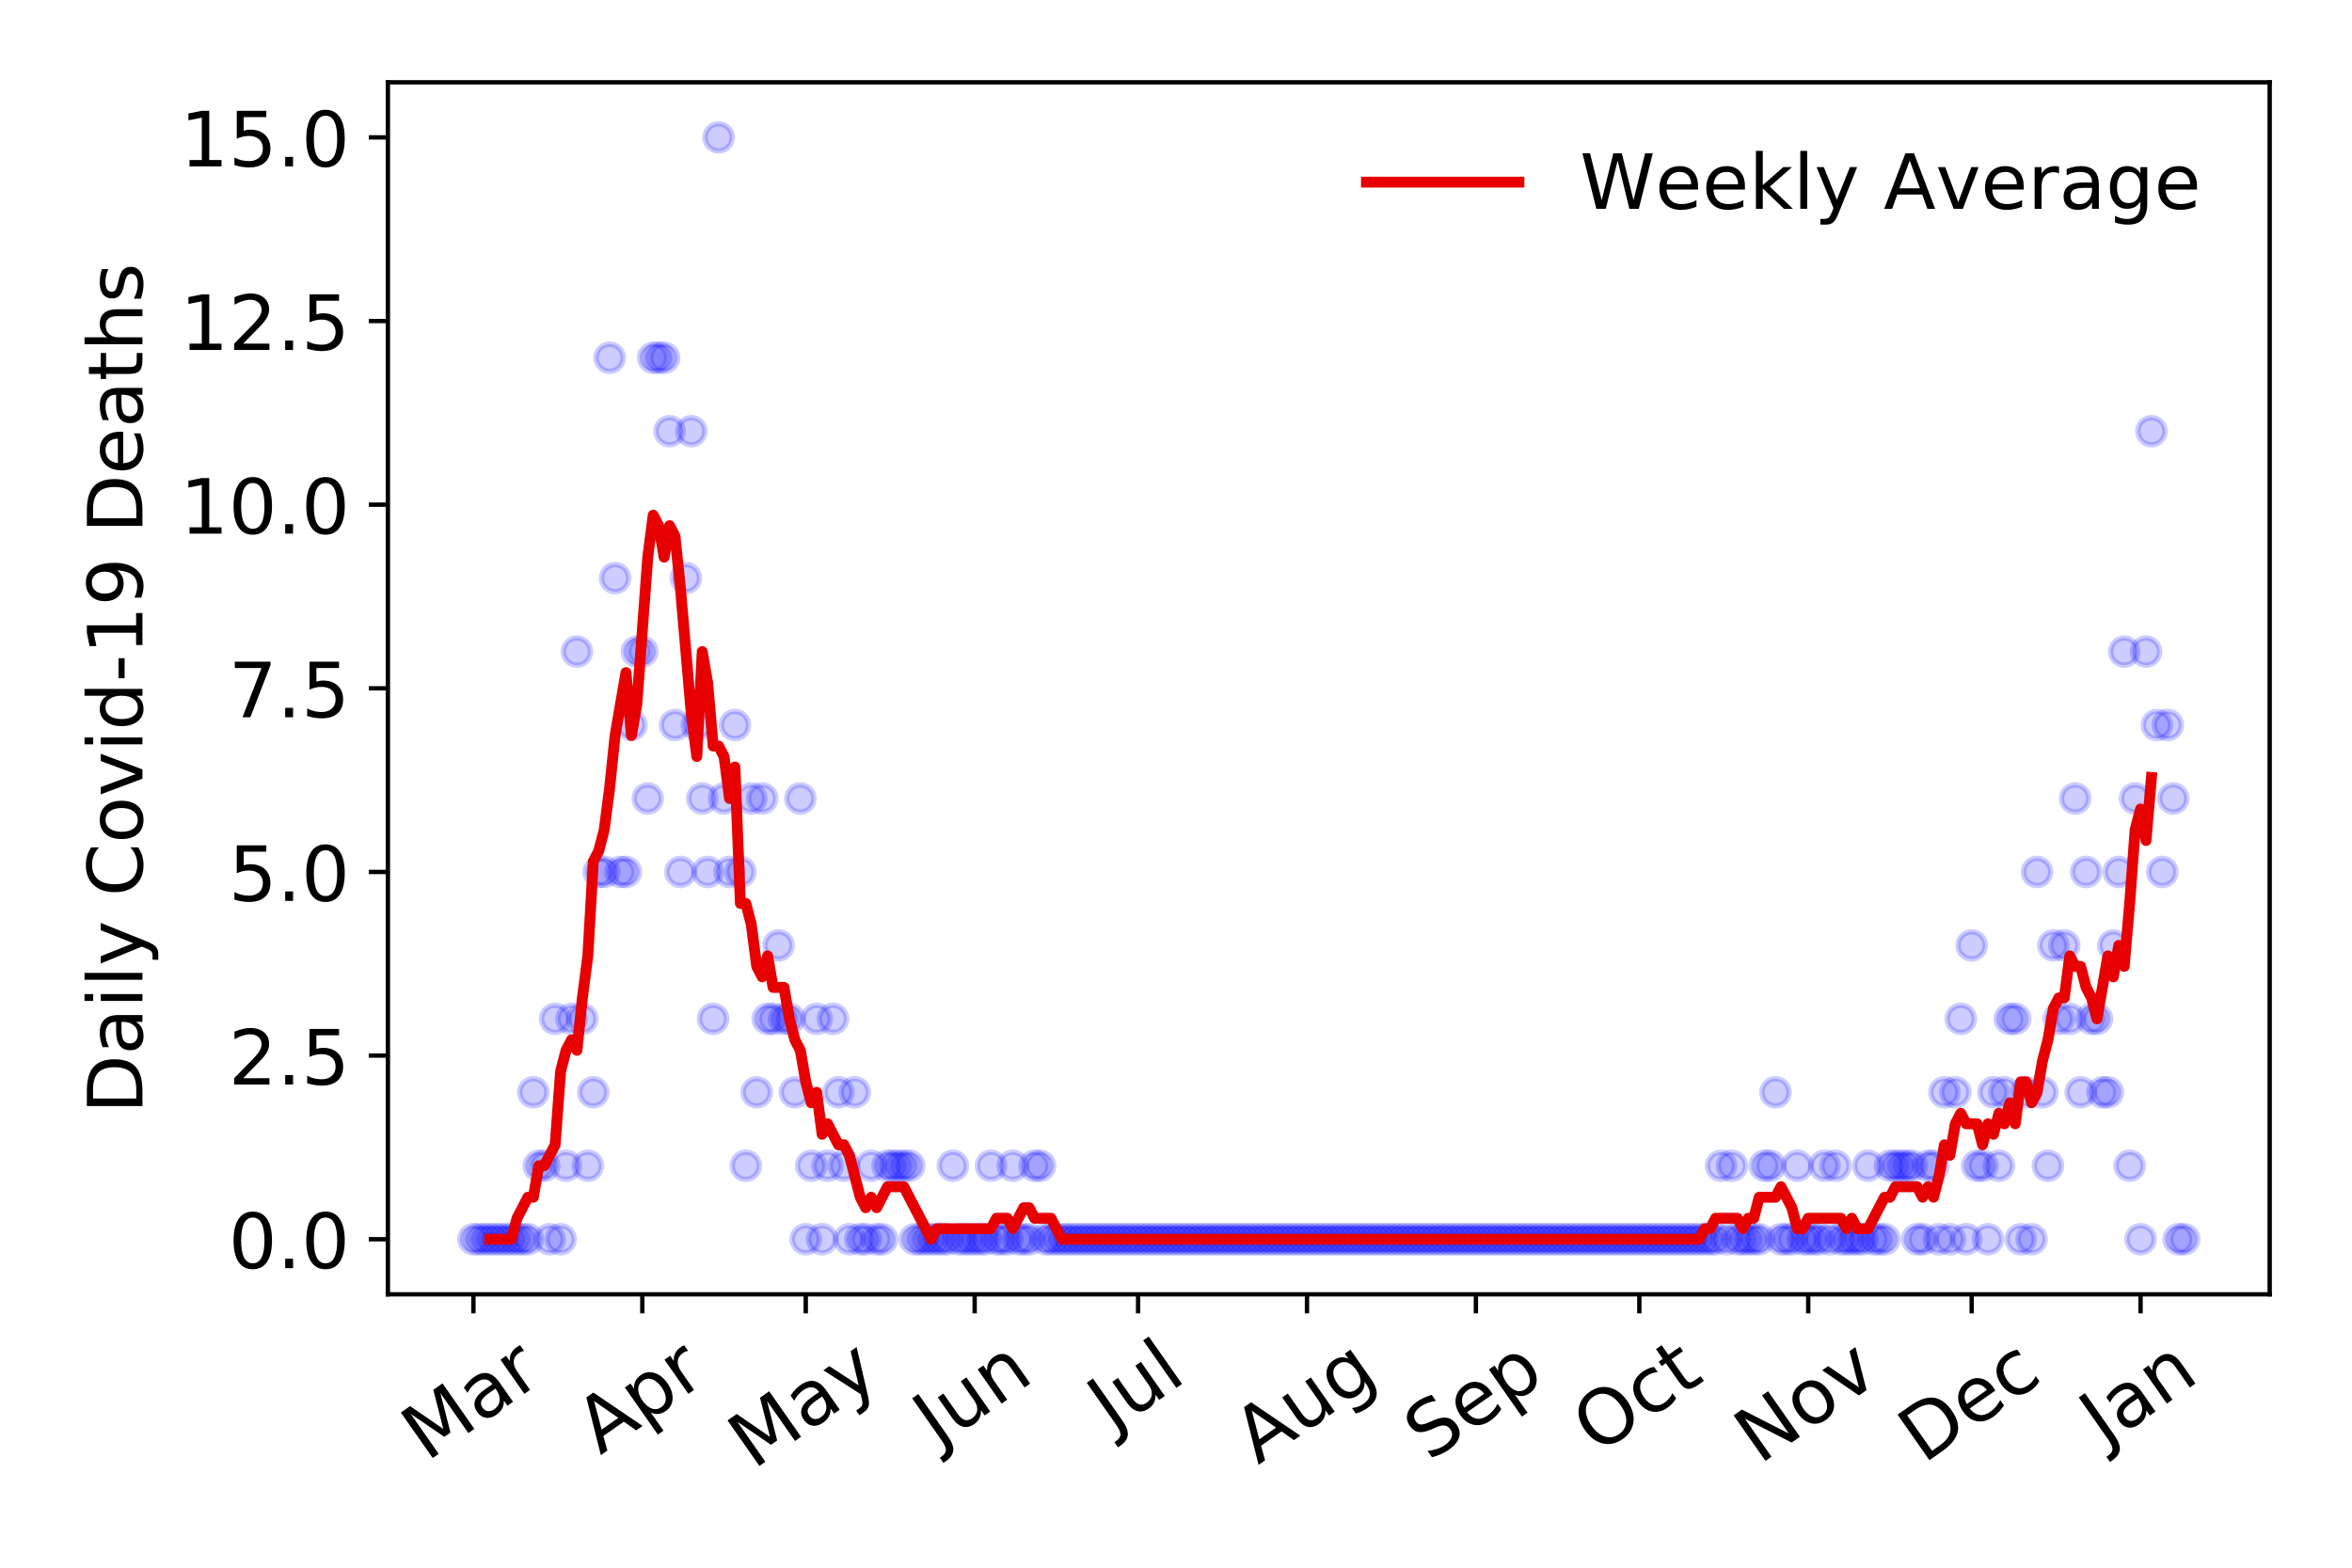<?xml version="1.0" encoding="utf-8" standalone="no"?>
<!DOCTYPE svg PUBLIC "-//W3C//DTD SVG 1.1//EN"
  "http://www.w3.org/Graphics/SVG/1.1/DTD/svg11.dtd">
<!-- Created with matplotlib (https://matplotlib.org/) -->
<svg height="288pt" version="1.1" viewBox="0 0 432 288" width="432pt" xmlns="http://www.w3.org/2000/svg" xmlns:xlink="http://www.w3.org/1999/xlink">
 <defs>
  <style type="text/css">
*{stroke-linecap:butt;stroke-linejoin:round;}
  </style>
 </defs>
 <g id="figure_1">
  <g id="patch_1">
   <path d="M 0 288 
L 432 288 
L 432 0 
L 0 0 
z
" style="fill:#ffffff;"/>
  </g>
  <g id="axes_1">
   <g id="patch_2">
    <path d="M 71.245 237.778 
L 416.88 237.778 
L 416.88 15.12 
L 71.245 15.12 
z
" style="fill:#ffffff;"/>
   </g>
   <g id="matplotlib.axis_1">
    <g id="xtick_1">
     <g id="line2d_1">
      <defs>
       <path d="M 0 0 
L 0 3.5 
" id="mce06808cdd" style="stroke:#000000;stroke-width:0.8;"/>
      </defs>
      <g>
       <use style="stroke:#000000;stroke-width:0.8;" x="86.956" xlink:href="#mce06808cdd" y="237.778"/>
      </g>
     </g>
     <g id="text_1">
      <!-- Mar -->
      <defs>
       <path d="M 9.812 72.906 
L 24.516 72.906 
L 43.109 23.297 
L 61.812 72.906 
L 76.516 72.906 
L 76.516 0 
L 66.891 0 
L 66.891 64.016 
L 48.094 14.016 
L 38.188 14.016 
L 19.391 64.016 
L 19.391 0 
L 9.812 0 
z
" id="DejaVuSans-77"/>
       <path d="M 34.281 27.484 
Q 23.391 27.484 19.188 25 
Q 14.984 22.516 14.984 16.5 
Q 14.984 11.719 18.141 8.906 
Q 21.297 6.109 26.703 6.109 
Q 34.188 6.109 38.703 11.406 
Q 43.219 16.703 43.219 25.484 
L 43.219 27.484 
z
M 52.203 31.203 
L 52.203 0 
L 43.219 0 
L 43.219 8.297 
Q 40.141 3.328 35.547 0.953 
Q 30.953 -1.422 24.312 -1.422 
Q 15.922 -1.422 10.953 3.297 
Q 6 8.016 6 15.922 
Q 6 25.141 12.172 29.828 
Q 18.359 34.516 30.609 34.516 
L 43.219 34.516 
L 43.219 35.406 
Q 43.219 41.609 39.141 45 
Q 35.062 48.391 27.688 48.391 
Q 23 48.391 18.547 47.266 
Q 14.109 46.141 10.016 43.891 
L 10.016 52.203 
Q 14.938 54.109 19.578 55.047 
Q 24.219 56 28.609 56 
Q 40.484 56 46.344 49.844 
Q 52.203 43.703 52.203 31.203 
z
" id="DejaVuSans-97"/>
       <path d="M 41.109 46.297 
Q 39.594 47.172 37.812 47.578 
Q 36.031 48 33.891 48 
Q 26.266 48 22.188 43.047 
Q 18.109 38.094 18.109 28.812 
L 18.109 0 
L 9.078 0 
L 9.078 54.688 
L 18.109 54.688 
L 18.109 46.188 
Q 20.953 51.172 25.484 53.578 
Q 30.031 56 36.531 56 
Q 37.453 56 38.578 55.875 
Q 39.703 55.766 41.062 55.516 
z
" id="DejaVuSans-114"/>
      </defs>
      <g transform="translate(78.353 268.643)rotate(-35)scale(0.14 -0.14)">
       <use xlink:href="#DejaVuSans-77"/>
       <use x="86.279" xlink:href="#DejaVuSans-97"/>
       <use x="147.559" xlink:href="#DejaVuSans-114"/>
      </g>
     </g>
    </g>
    <g id="xtick_2">
     <g id="line2d_2">
      <g>
       <use style="stroke:#000000;stroke-width:0.8;" x="117.977" xlink:href="#mce06808cdd" y="237.778"/>
      </g>
     </g>
     <g id="text_2">
      <!-- Apr -->
      <defs>
       <path d="M 34.188 63.188 
L 20.797 26.906 
L 47.609 26.906 
z
M 28.609 72.906 
L 39.797 72.906 
L 67.578 0 
L 57.328 0 
L 50.688 18.703 
L 17.828 18.703 
L 11.188 0 
L 0.781 0 
z
" id="DejaVuSans-65"/>
       <path d="M 18.109 8.203 
L 18.109 -20.797 
L 9.078 -20.797 
L 9.078 54.688 
L 18.109 54.688 
L 18.109 46.391 
Q 20.953 51.266 25.266 53.625 
Q 29.594 56 35.594 56 
Q 45.562 56 51.781 48.094 
Q 58.016 40.188 58.016 27.297 
Q 58.016 14.406 51.781 6.484 
Q 45.562 -1.422 35.594 -1.422 
Q 29.594 -1.422 25.266 0.953 
Q 20.953 3.328 18.109 8.203 
z
M 48.688 27.297 
Q 48.688 37.203 44.609 42.844 
Q 40.531 48.484 33.406 48.484 
Q 26.266 48.484 22.188 42.844 
Q 18.109 37.203 18.109 27.297 
Q 18.109 17.391 22.188 11.75 
Q 26.266 6.109 33.406 6.109 
Q 40.531 6.109 44.609 11.75 
Q 48.688 17.391 48.688 27.297 
z
" id="DejaVuSans-112"/>
      </defs>
      <g transform="translate(110.273 267.384)rotate(-35)scale(0.14 -0.14)">
       <use xlink:href="#DejaVuSans-65"/>
       <use x="68.408" xlink:href="#DejaVuSans-112"/>
       <use x="131.885" xlink:href="#DejaVuSans-114"/>
      </g>
     </g>
    </g>
    <g id="xtick_3">
     <g id="line2d_3">
      <g>
       <use style="stroke:#000000;stroke-width:0.8;" x="147.997" xlink:href="#mce06808cdd" y="237.778"/>
      </g>
     </g>
     <g id="text_3">
      <!-- May -->
      <defs>
       <path d="M 32.172 -5.078 
Q 28.375 -14.844 24.75 -17.812 
Q 21.141 -20.797 15.094 -20.797 
L 7.906 -20.797 
L 7.906 -13.281 
L 13.188 -13.281 
Q 16.891 -13.281 18.938 -11.516 
Q 21 -9.766 23.484 -3.219 
L 25.094 0.875 
L 2.984 54.688 
L 12.5 54.688 
L 29.594 11.922 
L 46.688 54.688 
L 56.203 54.688 
z
" id="DejaVuSans-121"/>
      </defs>
      <g transform="translate(138.358 270.094)rotate(-35)scale(0.14 -0.14)">
       <use xlink:href="#DejaVuSans-77"/>
       <use x="86.279" xlink:href="#DejaVuSans-97"/>
       <use x="147.559" xlink:href="#DejaVuSans-121"/>
      </g>
     </g>
    </g>
    <g id="xtick_4">
     <g id="line2d_4">
      <g>
       <use style="stroke:#000000;stroke-width:0.8;" x="179.018" xlink:href="#mce06808cdd" y="237.778"/>
      </g>
     </g>
     <g id="text_4">
      <!-- Jun -->
      <defs>
       <path d="M 9.812 72.906 
L 19.672 72.906 
L 19.672 5.078 
Q 19.672 -8.109 14.672 -14.062 
Q 9.672 -20.016 -1.422 -20.016 
L -5.172 -20.016 
L -5.172 -11.719 
L -2.094 -11.719 
Q 4.438 -11.719 7.125 -8.047 
Q 9.812 -4.391 9.812 5.078 
z
" id="DejaVuSans-74"/>
       <path d="M 8.5 21.578 
L 8.5 54.688 
L 17.484 54.688 
L 17.484 21.922 
Q 17.484 14.156 20.5 10.266 
Q 23.531 6.391 29.594 6.391 
Q 36.859 6.391 41.078 11.031 
Q 45.312 15.672 45.312 23.688 
L 45.312 54.688 
L 54.297 54.688 
L 54.297 0 
L 45.312 0 
L 45.312 8.406 
Q 42.047 3.422 37.719 1 
Q 33.406 -1.422 27.688 -1.422 
Q 18.266 -1.422 13.375 4.438 
Q 8.5 10.297 8.5 21.578 
z
M 31.109 56 
z
" id="DejaVuSans-117"/>
       <path d="M 54.891 33.016 
L 54.891 0 
L 45.906 0 
L 45.906 32.719 
Q 45.906 40.484 42.875 44.328 
Q 39.844 48.188 33.797 48.188 
Q 26.516 48.188 22.312 43.547 
Q 18.109 38.922 18.109 30.906 
L 18.109 0 
L 9.078 0 
L 9.078 54.688 
L 18.109 54.688 
L 18.109 46.188 
Q 21.344 51.125 25.703 53.562 
Q 30.078 56 35.797 56 
Q 45.219 56 50.047 50.172 
Q 54.891 44.344 54.891 33.016 
z
" id="DejaVuSans-110"/>
      </defs>
      <g transform="translate(172.275 266.039)rotate(-35)scale(0.14 -0.14)">
       <use xlink:href="#DejaVuSans-74"/>
       <use x="29.492" xlink:href="#DejaVuSans-117"/>
       <use x="92.871" xlink:href="#DejaVuSans-110"/>
      </g>
     </g>
    </g>
    <g id="xtick_5">
     <g id="line2d_5">
      <g>
       <use style="stroke:#000000;stroke-width:0.8;" x="209.039" xlink:href="#mce06808cdd" y="237.778"/>
      </g>
     </g>
     <g id="text_5">
      <!-- Jul -->
      <defs>
       <path d="M 9.422 75.984 
L 18.406 75.984 
L 18.406 0 
L 9.422 0 
z
" id="DejaVuSans-108"/>
      </defs>
      <g transform="translate(204.336 263.181)rotate(-35)scale(0.14 -0.14)">
       <use xlink:href="#DejaVuSans-74"/>
       <use x="29.492" xlink:href="#DejaVuSans-117"/>
       <use x="92.871" xlink:href="#DejaVuSans-108"/>
      </g>
     </g>
    </g>
    <g id="xtick_6">
     <g id="line2d_6">
      <g>
       <use style="stroke:#000000;stroke-width:0.8;" x="240.06" xlink:href="#mce06808cdd" y="237.778"/>
      </g>
     </g>
     <g id="text_6">
      <!-- Aug -->
      <defs>
       <path d="M 45.406 27.984 
Q 45.406 37.75 41.375 43.109 
Q 37.359 48.484 30.078 48.484 
Q 22.859 48.484 18.828 43.109 
Q 14.797 37.75 14.797 27.984 
Q 14.797 18.266 18.828 12.891 
Q 22.859 7.516 30.078 7.516 
Q 37.359 7.516 41.375 12.891 
Q 45.406 18.266 45.406 27.984 
z
M 54.391 6.781 
Q 54.391 -7.172 48.188 -13.984 
Q 42 -20.797 29.203 -20.797 
Q 24.469 -20.797 20.266 -20.094 
Q 16.062 -19.391 12.109 -17.922 
L 12.109 -9.188 
Q 16.062 -11.328 19.922 -12.344 
Q 23.781 -13.375 27.781 -13.375 
Q 36.625 -13.375 41.016 -8.766 
Q 45.406 -4.156 45.406 5.172 
L 45.406 9.625 
Q 42.625 4.781 38.281 2.391 
Q 33.938 0 27.875 0 
Q 17.828 0 11.672 7.656 
Q 5.516 15.328 5.516 27.984 
Q 5.516 40.672 11.672 48.328 
Q 17.828 56 27.875 56 
Q 33.938 56 38.281 53.609 
Q 42.625 51.219 45.406 46.391 
L 45.406 54.688 
L 54.391 54.688 
z
" id="DejaVuSans-103"/>
      </defs>
      <g transform="translate(231.079 269.172)rotate(-35)scale(0.14 -0.14)">
       <use xlink:href="#DejaVuSans-65"/>
       <use x="68.408" xlink:href="#DejaVuSans-117"/>
       <use x="131.787" xlink:href="#DejaVuSans-103"/>
      </g>
     </g>
    </g>
    <g id="xtick_7">
     <g id="line2d_7">
      <g>
       <use style="stroke:#000000;stroke-width:0.8;" x="271.081" xlink:href="#mce06808cdd" y="237.778"/>
      </g>
     </g>
     <g id="text_7">
      <!-- Sep -->
      <defs>
       <path d="M 53.516 70.516 
L 53.516 60.891 
Q 47.906 63.578 42.922 64.891 
Q 37.938 66.219 33.297 66.219 
Q 25.25 66.219 20.875 63.094 
Q 16.5 59.969 16.5 54.203 
Q 16.5 49.359 19.406 46.891 
Q 22.312 44.438 30.422 42.922 
L 36.375 41.703 
Q 47.406 39.594 52.656 34.297 
Q 57.906 29 57.906 20.125 
Q 57.906 9.516 50.797 4.047 
Q 43.703 -1.422 29.984 -1.422 
Q 24.812 -1.422 18.969 -0.25 
Q 13.141 0.922 6.891 3.219 
L 6.891 13.375 
Q 12.891 10.016 18.656 8.297 
Q 24.422 6.594 29.984 6.594 
Q 38.422 6.594 43.016 9.906 
Q 47.609 13.234 47.609 19.391 
Q 47.609 24.75 44.312 27.781 
Q 41.016 30.812 33.5 32.328 
L 27.484 33.5 
Q 16.453 35.688 11.516 40.375 
Q 6.594 45.062 6.594 53.422 
Q 6.594 63.094 13.406 68.656 
Q 20.219 74.219 32.172 74.219 
Q 37.312 74.219 42.625 73.281 
Q 47.953 72.359 53.516 70.516 
z
" id="DejaVuSans-83"/>
       <path d="M 56.203 29.594 
L 56.203 25.203 
L 14.891 25.203 
Q 15.484 15.922 20.484 11.062 
Q 25.484 6.203 34.422 6.203 
Q 39.594 6.203 44.453 7.469 
Q 49.312 8.734 54.109 11.281 
L 54.109 2.781 
Q 49.266 0.734 44.188 -0.344 
Q 39.109 -1.422 33.891 -1.422 
Q 20.797 -1.422 13.156 6.188 
Q 5.516 13.812 5.516 26.812 
Q 5.516 40.234 12.766 48.109 
Q 20.016 56 32.328 56 
Q 43.359 56 49.781 48.891 
Q 56.203 41.797 56.203 29.594 
z
M 47.219 32.234 
Q 47.125 39.594 43.094 43.984 
Q 39.062 48.391 32.422 48.391 
Q 24.906 48.391 20.391 44.141 
Q 15.875 39.891 15.188 32.172 
z
" id="DejaVuSans-101"/>
      </defs>
      <g transform="translate(262.488 268.629)rotate(-35)scale(0.14 -0.14)">
       <use xlink:href="#DejaVuSans-83"/>
       <use x="63.477" xlink:href="#DejaVuSans-101"/>
       <use x="125" xlink:href="#DejaVuSans-112"/>
      </g>
     </g>
    </g>
    <g id="xtick_8">
     <g id="line2d_8">
      <g>
       <use style="stroke:#000000;stroke-width:0.8;" x="301.101" xlink:href="#mce06808cdd" y="237.778"/>
      </g>
     </g>
     <g id="text_8">
      <!-- Oct -->
      <defs>
       <path d="M 39.406 66.219 
Q 28.656 66.219 22.328 58.203 
Q 16.016 50.203 16.016 36.375 
Q 16.016 22.609 22.328 14.594 
Q 28.656 6.594 39.406 6.594 
Q 50.141 6.594 56.422 14.594 
Q 62.703 22.609 62.703 36.375 
Q 62.703 50.203 56.422 58.203 
Q 50.141 66.219 39.406 66.219 
z
M 39.406 74.219 
Q 54.734 74.219 63.906 63.938 
Q 73.094 53.656 73.094 36.375 
Q 73.094 19.141 63.906 8.859 
Q 54.734 -1.422 39.406 -1.422 
Q 24.031 -1.422 14.812 8.828 
Q 5.609 19.094 5.609 36.375 
Q 5.609 53.656 14.812 63.938 
Q 24.031 74.219 39.406 74.219 
z
" id="DejaVuSans-79"/>
       <path d="M 48.781 52.594 
L 48.781 44.188 
Q 44.969 46.297 41.141 47.344 
Q 37.312 48.391 33.406 48.391 
Q 24.656 48.391 19.812 42.844 
Q 14.984 37.312 14.984 27.297 
Q 14.984 17.281 19.812 11.734 
Q 24.656 6.203 33.406 6.203 
Q 37.312 6.203 41.141 7.25 
Q 44.969 8.297 48.781 10.406 
L 48.781 2.094 
Q 45.016 0.344 40.984 -0.531 
Q 36.969 -1.422 32.422 -1.422 
Q 20.062 -1.422 12.781 6.344 
Q 5.516 14.109 5.516 27.297 
Q 5.516 40.672 12.859 48.328 
Q 20.219 56 33.016 56 
Q 37.156 56 41.109 55.141 
Q 45.062 54.297 48.781 52.594 
z
" id="DejaVuSans-99"/>
       <path d="M 18.312 70.219 
L 18.312 54.688 
L 36.812 54.688 
L 36.812 47.703 
L 18.312 47.703 
L 18.312 18.016 
Q 18.312 11.328 20.141 9.422 
Q 21.969 7.516 27.594 7.516 
L 36.812 7.516 
L 36.812 0 
L 27.594 0 
Q 17.188 0 13.234 3.875 
Q 9.281 7.766 9.281 18.016 
L 9.281 47.703 
L 2.688 47.703 
L 2.688 54.688 
L 9.281 54.688 
L 9.281 70.219 
z
" id="DejaVuSans-116"/>
      </defs>
      <g transform="translate(293.403 267.377)rotate(-35)scale(0.14 -0.14)">
       <use xlink:href="#DejaVuSans-79"/>
       <use x="78.711" xlink:href="#DejaVuSans-99"/>
       <use x="133.691" xlink:href="#DejaVuSans-116"/>
      </g>
     </g>
    </g>
    <g id="xtick_9">
     <g id="line2d_9">
      <g>
       <use style="stroke:#000000;stroke-width:0.8;" x="332.122" xlink:href="#mce06808cdd" y="237.778"/>
      </g>
     </g>
     <g id="text_9">
      <!-- Nov -->
      <defs>
       <path d="M 9.812 72.906 
L 23.094 72.906 
L 55.422 11.922 
L 55.422 72.906 
L 64.984 72.906 
L 64.984 0 
L 51.703 0 
L 19.391 60.984 
L 19.391 0 
L 9.812 0 
z
" id="DejaVuSans-78"/>
       <path d="M 30.609 48.391 
Q 23.391 48.391 19.188 42.75 
Q 14.984 37.109 14.984 27.297 
Q 14.984 17.484 19.156 11.844 
Q 23.344 6.203 30.609 6.203 
Q 37.797 6.203 41.984 11.859 
Q 46.188 17.531 46.188 27.297 
Q 46.188 37.016 41.984 42.703 
Q 37.797 48.391 30.609 48.391 
z
M 30.609 56 
Q 42.328 56 49.016 48.375 
Q 55.719 40.766 55.719 27.297 
Q 55.719 13.875 49.016 6.219 
Q 42.328 -1.422 30.609 -1.422 
Q 18.844 -1.422 12.172 6.219 
Q 5.516 13.875 5.516 27.297 
Q 5.516 40.766 12.172 48.375 
Q 18.844 56 30.609 56 
z
" id="DejaVuSans-111"/>
       <path d="M 2.984 54.688 
L 12.5 54.688 
L 29.594 8.797 
L 46.688 54.688 
L 56.203 54.688 
L 35.688 0 
L 23.484 0 
z
" id="DejaVuSans-118"/>
      </defs>
      <g transform="translate(323.146 269.166)rotate(-35)scale(0.14 -0.14)">
       <use xlink:href="#DejaVuSans-78"/>
       <use x="74.805" xlink:href="#DejaVuSans-111"/>
       <use x="135.986" xlink:href="#DejaVuSans-118"/>
      </g>
     </g>
    </g>
    <g id="xtick_10">
     <g id="line2d_10">
      <g>
       <use style="stroke:#000000;stroke-width:0.8;" x="362.143" xlink:href="#mce06808cdd" y="237.778"/>
      </g>
     </g>
     <g id="text_10">
      <!-- Dec -->
      <defs>
       <path d="M 19.672 64.797 
L 19.672 8.109 
L 31.594 8.109 
Q 46.688 8.109 53.688 14.938 
Q 60.688 21.781 60.688 36.531 
Q 60.688 51.172 53.688 57.984 
Q 46.688 64.797 31.594 64.797 
z
M 9.812 72.906 
L 30.078 72.906 
Q 51.266 72.906 61.172 64.094 
Q 71.094 55.281 71.094 36.531 
Q 71.094 17.672 61.125 8.828 
Q 51.172 0 30.078 0 
L 9.812 0 
z
" id="DejaVuSans-68"/>
      </defs>
      <g transform="translate(353.262 269.032)rotate(-35)scale(0.14 -0.14)">
       <use xlink:href="#DejaVuSans-68"/>
       <use x="77.002" xlink:href="#DejaVuSans-101"/>
       <use x="138.525" xlink:href="#DejaVuSans-99"/>
      </g>
     </g>
    </g>
    <g id="xtick_11">
     <g id="line2d_11">
      <g>
       <use style="stroke:#000000;stroke-width:0.8;" x="393.164" xlink:href="#mce06808cdd" y="237.778"/>
      </g>
     </g>
     <g id="text_11">
      <!-- Jan -->
      <g transform="translate(386.54 265.871)rotate(-35)scale(0.14 -0.14)">
       <use xlink:href="#DejaVuSans-74"/>
       <use x="29.492" xlink:href="#DejaVuSans-97"/>
       <use x="90.771" xlink:href="#DejaVuSans-110"/>
      </g>
     </g>
    </g>
   </g>
   <g id="matplotlib.axis_2">
    <g id="ytick_1">
     <g id="line2d_12">
      <defs>
       <path d="M 0 0 
L -3.5 0 
" id="mb247fdf605" style="stroke:#000000;stroke-width:0.8;"/>
      </defs>
      <g>
       <use style="stroke:#000000;stroke-width:0.8;" x="71.245" xlink:href="#mb247fdf605" y="227.657"/>
      </g>
     </g>
     <g id="text_12">
      <!-- 0.0 -->
      <defs>
       <path d="M 31.781 66.406 
Q 24.172 66.406 20.328 58.906 
Q 16.5 51.422 16.5 36.375 
Q 16.5 21.391 20.328 13.891 
Q 24.172 6.391 31.781 6.391 
Q 39.453 6.391 43.281 13.891 
Q 47.125 21.391 47.125 36.375 
Q 47.125 51.422 43.281 58.906 
Q 39.453 66.406 31.781 66.406 
z
M 31.781 74.219 
Q 44.047 74.219 50.516 64.516 
Q 56.984 54.828 56.984 36.375 
Q 56.984 17.969 50.516 8.266 
Q 44.047 -1.422 31.781 -1.422 
Q 19.531 -1.422 13.062 8.266 
Q 6.594 17.969 6.594 36.375 
Q 6.594 54.828 13.062 64.516 
Q 19.531 74.219 31.781 74.219 
z
" id="DejaVuSans-48"/>
       <path d="M 10.688 12.406 
L 21 12.406 
L 21 0 
L 10.688 0 
z
" id="DejaVuSans-46"/>
      </defs>
      <g transform="translate(41.981 232.976)scale(0.14 -0.14)">
       <use xlink:href="#DejaVuSans-48"/>
       <use x="63.623" xlink:href="#DejaVuSans-46"/>
       <use x="95.41" xlink:href="#DejaVuSans-48"/>
      </g>
     </g>
    </g>
    <g id="ytick_2">
     <g id="line2d_13">
      <g>
       <use style="stroke:#000000;stroke-width:0.8;" x="71.245" xlink:href="#mb247fdf605" y="193.921"/>
      </g>
     </g>
     <g id="text_13">
      <!-- 2.5 -->
      <defs>
       <path d="M 19.188 8.297 
L 53.609 8.297 
L 53.609 0 
L 7.328 0 
L 7.328 8.297 
Q 12.938 14.109 22.625 23.891 
Q 32.328 33.688 34.812 36.531 
Q 39.547 41.844 41.422 45.531 
Q 43.312 49.219 43.312 52.781 
Q 43.312 58.594 39.234 62.25 
Q 35.156 65.922 28.609 65.922 
Q 23.969 65.922 18.812 64.312 
Q 13.672 62.703 7.812 59.422 
L 7.812 69.391 
Q 13.766 71.781 18.938 73 
Q 24.125 74.219 28.422 74.219 
Q 39.75 74.219 46.484 68.547 
Q 53.219 62.891 53.219 53.422 
Q 53.219 48.922 51.531 44.891 
Q 49.859 40.875 45.406 35.406 
Q 44.188 33.984 37.641 27.219 
Q 31.109 20.453 19.188 8.297 
z
" id="DejaVuSans-50"/>
       <path d="M 10.797 72.906 
L 49.516 72.906 
L 49.516 64.594 
L 19.828 64.594 
L 19.828 46.734 
Q 21.969 47.469 24.109 47.828 
Q 26.266 48.188 28.422 48.188 
Q 40.625 48.188 47.75 41.5 
Q 54.891 34.812 54.891 23.391 
Q 54.891 11.625 47.562 5.094 
Q 40.234 -1.422 26.906 -1.422 
Q 22.312 -1.422 17.547 -0.641 
Q 12.797 0.141 7.719 1.703 
L 7.719 11.625 
Q 12.109 9.234 16.797 8.062 
Q 21.484 6.891 26.703 6.891 
Q 35.156 6.891 40.078 11.328 
Q 45.016 15.766 45.016 23.391 
Q 45.016 31 40.078 35.438 
Q 35.156 39.891 26.703 39.891 
Q 22.75 39.891 18.812 39.016 
Q 14.891 38.141 10.797 36.281 
z
" id="DejaVuSans-53"/>
      </defs>
      <g transform="translate(41.981 199.24)scale(0.14 -0.14)">
       <use xlink:href="#DejaVuSans-50"/>
       <use x="63.623" xlink:href="#DejaVuSans-46"/>
       <use x="95.41" xlink:href="#DejaVuSans-53"/>
      </g>
     </g>
    </g>
    <g id="ytick_3">
     <g id="line2d_14">
      <g>
       <use style="stroke:#000000;stroke-width:0.8;" x="71.245" xlink:href="#mb247fdf605" y="160.185"/>
      </g>
     </g>
     <g id="text_14">
      <!-- 5.0 -->
      <g transform="translate(41.981 165.504)scale(0.14 -0.14)">
       <use xlink:href="#DejaVuSans-53"/>
       <use x="63.623" xlink:href="#DejaVuSans-46"/>
       <use x="95.41" xlink:href="#DejaVuSans-48"/>
      </g>
     </g>
    </g>
    <g id="ytick_4">
     <g id="line2d_15">
      <g>
       <use style="stroke:#000000;stroke-width:0.8;" x="71.245" xlink:href="#mb247fdf605" y="126.449"/>
      </g>
     </g>
     <g id="text_15">
      <!-- 7.5 -->
      <defs>
       <path d="M 8.203 72.906 
L 55.078 72.906 
L 55.078 68.703 
L 28.609 0 
L 18.312 0 
L 43.219 64.594 
L 8.203 64.594 
z
" id="DejaVuSans-55"/>
      </defs>
      <g transform="translate(41.981 131.768)scale(0.14 -0.14)">
       <use xlink:href="#DejaVuSans-55"/>
       <use x="63.623" xlink:href="#DejaVuSans-46"/>
       <use x="95.41" xlink:href="#DejaVuSans-53"/>
      </g>
     </g>
    </g>
    <g id="ytick_5">
     <g id="line2d_16">
      <g>
       <use style="stroke:#000000;stroke-width:0.8;" x="71.245" xlink:href="#mb247fdf605" y="92.713"/>
      </g>
     </g>
     <g id="text_16">
      <!-- 10.0 -->
      <defs>
       <path d="M 12.406 8.297 
L 28.516 8.297 
L 28.516 63.922 
L 10.984 60.406 
L 10.984 69.391 
L 28.422 72.906 
L 38.281 72.906 
L 38.281 8.297 
L 54.391 8.297 
L 54.391 0 
L 12.406 0 
z
" id="DejaVuSans-49"/>
      </defs>
      <g transform="translate(33.073 98.032)scale(0.14 -0.14)">
       <use xlink:href="#DejaVuSans-49"/>
       <use x="63.623" xlink:href="#DejaVuSans-48"/>
       <use x="127.246" xlink:href="#DejaVuSans-46"/>
       <use x="159.033" xlink:href="#DejaVuSans-48"/>
      </g>
     </g>
    </g>
    <g id="ytick_6">
     <g id="line2d_17">
      <g>
       <use style="stroke:#000000;stroke-width:0.8;" x="71.245" xlink:href="#mb247fdf605" y="58.977"/>
      </g>
     </g>
     <g id="text_17">
      <!-- 12.5 -->
      <g transform="translate(33.073 64.296)scale(0.14 -0.14)">
       <use xlink:href="#DejaVuSans-49"/>
       <use x="63.623" xlink:href="#DejaVuSans-50"/>
       <use x="127.246" xlink:href="#DejaVuSans-46"/>
       <use x="159.033" xlink:href="#DejaVuSans-53"/>
      </g>
     </g>
    </g>
    <g id="ytick_7">
     <g id="line2d_18">
      <g>
       <use style="stroke:#000000;stroke-width:0.8;" x="71.245" xlink:href="#mb247fdf605" y="25.241"/>
      </g>
     </g>
     <g id="text_18">
      <!-- 15.0 -->
      <g transform="translate(33.073 30.56)scale(0.14 -0.14)">
       <use xlink:href="#DejaVuSans-49"/>
       <use x="63.623" xlink:href="#DejaVuSans-53"/>
       <use x="127.246" xlink:href="#DejaVuSans-46"/>
       <use x="159.033" xlink:href="#DejaVuSans-48"/>
      </g>
     </g>
    </g>
    <g id="text_19">
     <!-- Daily Covid-19 Deaths -->
     <defs>
      <path d="M 9.422 54.688 
L 18.406 54.688 
L 18.406 0 
L 9.422 0 
z
M 9.422 75.984 
L 18.406 75.984 
L 18.406 64.594 
L 9.422 64.594 
z
" id="DejaVuSans-105"/>
      <path id="DejaVuSans-32"/>
      <path d="M 64.406 67.281 
L 64.406 56.891 
Q 59.422 61.531 53.781 63.812 
Q 48.141 66.109 41.797 66.109 
Q 29.297 66.109 22.656 58.469 
Q 16.016 50.828 16.016 36.375 
Q 16.016 21.969 22.656 14.328 
Q 29.297 6.688 41.797 6.688 
Q 48.141 6.688 53.781 8.984 
Q 59.422 11.281 64.406 15.922 
L 64.406 5.609 
Q 59.234 2.094 53.438 0.328 
Q 47.656 -1.422 41.219 -1.422 
Q 24.656 -1.422 15.125 8.703 
Q 5.609 18.844 5.609 36.375 
Q 5.609 53.953 15.125 64.078 
Q 24.656 74.219 41.219 74.219 
Q 47.75 74.219 53.531 72.484 
Q 59.328 70.75 64.406 67.281 
z
" id="DejaVuSans-67"/>
      <path d="M 45.406 46.391 
L 45.406 75.984 
L 54.391 75.984 
L 54.391 0 
L 45.406 0 
L 45.406 8.203 
Q 42.578 3.328 38.25 0.953 
Q 33.938 -1.422 27.875 -1.422 
Q 17.969 -1.422 11.734 6.484 
Q 5.516 14.406 5.516 27.297 
Q 5.516 40.188 11.734 48.094 
Q 17.969 56 27.875 56 
Q 33.938 56 38.25 53.625 
Q 42.578 51.266 45.406 46.391 
z
M 14.797 27.297 
Q 14.797 17.391 18.875 11.75 
Q 22.953 6.109 30.078 6.109 
Q 37.203 6.109 41.297 11.75 
Q 45.406 17.391 45.406 27.297 
Q 45.406 37.203 41.297 42.844 
Q 37.203 48.484 30.078 48.484 
Q 22.953 48.484 18.875 42.844 
Q 14.797 37.203 14.797 27.297 
z
" id="DejaVuSans-100"/>
      <path d="M 4.891 31.391 
L 31.203 31.391 
L 31.203 23.391 
L 4.891 23.391 
z
" id="DejaVuSans-45"/>
      <path d="M 10.984 1.516 
L 10.984 10.5 
Q 14.703 8.734 18.5 7.812 
Q 22.312 6.891 25.984 6.891 
Q 35.75 6.891 40.891 13.453 
Q 46.047 20.016 46.781 33.406 
Q 43.953 29.203 39.594 26.953 
Q 35.25 24.703 29.984 24.703 
Q 19.047 24.703 12.672 31.312 
Q 6.297 37.938 6.297 49.422 
Q 6.297 60.641 12.938 67.422 
Q 19.578 74.219 30.609 74.219 
Q 43.266 74.219 49.922 64.516 
Q 56.594 54.828 56.594 36.375 
Q 56.594 19.141 48.406 8.859 
Q 40.234 -1.422 26.422 -1.422 
Q 22.703 -1.422 18.891 -0.688 
Q 15.094 0.047 10.984 1.516 
z
M 30.609 32.422 
Q 37.25 32.422 41.125 36.953 
Q 45.016 41.5 45.016 49.422 
Q 45.016 57.281 41.125 61.844 
Q 37.25 66.406 30.609 66.406 
Q 23.969 66.406 20.094 61.844 
Q 16.219 57.281 16.219 49.422 
Q 16.219 41.5 20.094 36.953 
Q 23.969 32.422 30.609 32.422 
z
" id="DejaVuSans-57"/>
      <path d="M 54.891 33.016 
L 54.891 0 
L 45.906 0 
L 45.906 32.719 
Q 45.906 40.484 42.875 44.328 
Q 39.844 48.188 33.797 48.188 
Q 26.516 48.188 22.312 43.547 
Q 18.109 38.922 18.109 30.906 
L 18.109 0 
L 9.078 0 
L 9.078 75.984 
L 18.109 75.984 
L 18.109 46.188 
Q 21.344 51.125 25.703 53.562 
Q 30.078 56 35.797 56 
Q 45.219 56 50.047 50.172 
Q 54.891 44.344 54.891 33.016 
z
" id="DejaVuSans-104"/>
      <path d="M 44.281 53.078 
L 44.281 44.578 
Q 40.484 46.531 36.375 47.5 
Q 32.281 48.484 27.875 48.484 
Q 21.188 48.484 17.844 46.438 
Q 14.5 44.391 14.5 40.281 
Q 14.5 37.156 16.891 35.375 
Q 19.281 33.594 26.516 31.984 
L 29.594 31.297 
Q 39.156 29.25 43.188 25.516 
Q 47.219 21.781 47.219 15.094 
Q 47.219 7.469 41.188 3.016 
Q 35.156 -1.422 24.609 -1.422 
Q 20.219 -1.422 15.453 -0.562 
Q 10.688 0.297 5.422 2 
L 5.422 11.281 
Q 10.406 8.688 15.234 7.391 
Q 20.062 6.109 24.812 6.109 
Q 31.156 6.109 34.562 8.281 
Q 37.984 10.453 37.984 14.406 
Q 37.984 18.062 35.516 20.016 
Q 33.062 21.969 24.703 23.781 
L 21.578 24.516 
Q 13.234 26.266 9.516 29.906 
Q 5.812 33.547 5.812 39.891 
Q 5.812 47.609 11.281 51.797 
Q 16.75 56 26.812 56 
Q 31.781 56 36.172 55.266 
Q 40.578 54.547 44.281 53.078 
z
" id="DejaVuSans-115"/>
     </defs>
     <g transform="translate(26.162 204.56)rotate(-90)scale(0.14 -0.14)">
      <use xlink:href="#DejaVuSans-68"/>
      <use x="77.002" xlink:href="#DejaVuSans-97"/>
      <use x="138.281" xlink:href="#DejaVuSans-105"/>
      <use x="166.064" xlink:href="#DejaVuSans-108"/>
      <use x="193.848" xlink:href="#DejaVuSans-121"/>
      <use x="253.027" xlink:href="#DejaVuSans-32"/>
      <use x="284.814" xlink:href="#DejaVuSans-67"/>
      <use x="354.639" xlink:href="#DejaVuSans-111"/>
      <use x="415.82" xlink:href="#DejaVuSans-118"/>
      <use x="475" xlink:href="#DejaVuSans-105"/>
      <use x="502.783" xlink:href="#DejaVuSans-100"/>
      <use x="566.26" xlink:href="#DejaVuSans-45"/>
      <use x="602.344" xlink:href="#DejaVuSans-49"/>
      <use x="665.967" xlink:href="#DejaVuSans-57"/>
      <use x="729.59" xlink:href="#DejaVuSans-32"/>
      <use x="761.377" xlink:href="#DejaVuSans-68"/>
      <use x="838.379" xlink:href="#DejaVuSans-101"/>
      <use x="899.902" xlink:href="#DejaVuSans-97"/>
      <use x="961.182" xlink:href="#DejaVuSans-116"/>
      <use x="1000.391" xlink:href="#DejaVuSans-104"/>
      <use x="1063.77" xlink:href="#DejaVuSans-115"/>
     </g>
    </g>
   </g>
   <g id="line2d_19">
    <defs>
     <path d="M 0 2.5 
C 0.663 2.5 1.299 2.237 1.768 1.768 
C 2.237 1.299 2.5 0.663 2.5 0 
C 2.5 -0.663 2.237 -1.299 1.768 -1.768 
C 1.299 -2.237 0.663 -2.5 0 -2.5 
C -0.663 -2.5 -1.299 -2.237 -1.768 -1.768 
C -2.237 -1.299 -2.5 -0.663 -2.5 0 
C -2.5 0.663 -2.237 1.299 -1.768 1.768 
C -1.299 2.237 -0.663 2.5 0 2.5 
z
" id="md1c193950d" style="stroke:#0000ff;stroke-opacity:0.2;"/>
    </defs>
    <g clip-path="url(#p137843de50)">
     <use style="fill:#0000ff;fill-opacity:0.2;stroke:#0000ff;stroke-opacity:0.2;" x="86.956" xlink:href="#md1c193950d" y="227.657"/>
     <use style="fill:#0000ff;fill-opacity:0.2;stroke:#0000ff;stroke-opacity:0.2;" x="87.956" xlink:href="#md1c193950d" y="227.657"/>
     <use style="fill:#0000ff;fill-opacity:0.2;stroke:#0000ff;stroke-opacity:0.2;" x="88.957" xlink:href="#md1c193950d" y="227.657"/>
     <use style="fill:#0000ff;fill-opacity:0.2;stroke:#0000ff;stroke-opacity:0.2;" x="89.958" xlink:href="#md1c193950d" y="227.657"/>
     <use style="fill:#0000ff;fill-opacity:0.2;stroke:#0000ff;stroke-opacity:0.2;" x="90.958" xlink:href="#md1c193950d" y="227.657"/>
     <use style="fill:#0000ff;fill-opacity:0.2;stroke:#0000ff;stroke-opacity:0.2;" x="91.959" xlink:href="#md1c193950d" y="227.657"/>
     <use style="fill:#0000ff;fill-opacity:0.2;stroke:#0000ff;stroke-opacity:0.2;" x="92.96" xlink:href="#md1c193950d" y="227.657"/>
     <use style="fill:#0000ff;fill-opacity:0.2;stroke:#0000ff;stroke-opacity:0.2;" x="93.96" xlink:href="#md1c193950d" y="227.657"/>
     <use style="fill:#0000ff;fill-opacity:0.2;stroke:#0000ff;stroke-opacity:0.2;" x="94.961" xlink:href="#md1c193950d" y="227.657"/>
     <use style="fill:#0000ff;fill-opacity:0.2;stroke:#0000ff;stroke-opacity:0.2;" x="95.962" xlink:href="#md1c193950d" y="227.657"/>
     <use style="fill:#0000ff;fill-opacity:0.2;stroke:#0000ff;stroke-opacity:0.2;" x="96.962" xlink:href="#md1c193950d" y="227.657"/>
     <use style="fill:#0000ff;fill-opacity:0.2;stroke:#0000ff;stroke-opacity:0.2;" x="97.963" xlink:href="#md1c193950d" y="200.668"/>
     <use style="fill:#0000ff;fill-opacity:0.2;stroke:#0000ff;stroke-opacity:0.2;" x="98.964" xlink:href="#md1c193950d" y="214.163"/>
     <use style="fill:#0000ff;fill-opacity:0.2;stroke:#0000ff;stroke-opacity:0.2;" x="99.965" xlink:href="#md1c193950d" y="214.163"/>
     <use style="fill:#0000ff;fill-opacity:0.2;stroke:#0000ff;stroke-opacity:0.2;" x="100.965" xlink:href="#md1c193950d" y="227.657"/>
     <use style="fill:#0000ff;fill-opacity:0.2;stroke:#0000ff;stroke-opacity:0.2;" x="101.966" xlink:href="#md1c193950d" y="187.174"/>
     <use style="fill:#0000ff;fill-opacity:0.2;stroke:#0000ff;stroke-opacity:0.2;" x="102.967" xlink:href="#md1c193950d" y="227.657"/>
     <use style="fill:#0000ff;fill-opacity:0.2;stroke:#0000ff;stroke-opacity:0.2;" x="103.967" xlink:href="#md1c193950d" y="214.163"/>
     <use style="fill:#0000ff;fill-opacity:0.2;stroke:#0000ff;stroke-opacity:0.2;" x="104.968" xlink:href="#md1c193950d" y="187.174"/>
     <use style="fill:#0000ff;fill-opacity:0.2;stroke:#0000ff;stroke-opacity:0.2;" x="105.969" xlink:href="#md1c193950d" y="119.702"/>
     <use style="fill:#0000ff;fill-opacity:0.2;stroke:#0000ff;stroke-opacity:0.2;" x="106.969" xlink:href="#md1c193950d" y="187.174"/>
     <use style="fill:#0000ff;fill-opacity:0.2;stroke:#0000ff;stroke-opacity:0.2;" x="107.97" xlink:href="#md1c193950d" y="214.163"/>
     <use style="fill:#0000ff;fill-opacity:0.2;stroke:#0000ff;stroke-opacity:0.2;" x="108.971" xlink:href="#md1c193950d" y="200.668"/>
     <use style="fill:#0000ff;fill-opacity:0.2;stroke:#0000ff;stroke-opacity:0.2;" x="109.971" xlink:href="#md1c193950d" y="160.185"/>
     <use style="fill:#0000ff;fill-opacity:0.2;stroke:#0000ff;stroke-opacity:0.2;" x="110.972" xlink:href="#md1c193950d" y="160.185"/>
     <use style="fill:#0000ff;fill-opacity:0.2;stroke:#0000ff;stroke-opacity:0.2;" x="111.973" xlink:href="#md1c193950d" y="65.724"/>
     <use style="fill:#0000ff;fill-opacity:0.2;stroke:#0000ff;stroke-opacity:0.2;" x="112.973" xlink:href="#md1c193950d" y="106.207"/>
     <use style="fill:#0000ff;fill-opacity:0.2;stroke:#0000ff;stroke-opacity:0.2;" x="113.974" xlink:href="#md1c193950d" y="160.185"/>
     <use style="fill:#0000ff;fill-opacity:0.2;stroke:#0000ff;stroke-opacity:0.2;" x="114.975" xlink:href="#md1c193950d" y="160.185"/>
     <use style="fill:#0000ff;fill-opacity:0.2;stroke:#0000ff;stroke-opacity:0.2;" x="115.975" xlink:href="#md1c193950d" y="133.196"/>
     <use style="fill:#0000ff;fill-opacity:0.2;stroke:#0000ff;stroke-opacity:0.2;" x="116.976" xlink:href="#md1c193950d" y="119.702"/>
     <use style="fill:#0000ff;fill-opacity:0.2;stroke:#0000ff;stroke-opacity:0.2;" x="117.977" xlink:href="#md1c193950d" y="119.702"/>
     <use style="fill:#0000ff;fill-opacity:0.2;stroke:#0000ff;stroke-opacity:0.2;" x="118.977" xlink:href="#md1c193950d" y="146.691"/>
     <use style="fill:#0000ff;fill-opacity:0.2;stroke:#0000ff;stroke-opacity:0.2;" x="119.978" xlink:href="#md1c193950d" y="65.724"/>
     <use style="fill:#0000ff;fill-opacity:0.2;stroke:#0000ff;stroke-opacity:0.2;" x="120.979" xlink:href="#md1c193950d" y="65.724"/>
     <use style="fill:#0000ff;fill-opacity:0.2;stroke:#0000ff;stroke-opacity:0.2;" x="121.979" xlink:href="#md1c193950d" y="65.724"/>
     <use style="fill:#0000ff;fill-opacity:0.2;stroke:#0000ff;stroke-opacity:0.2;" x="122.98" xlink:href="#md1c193950d" y="79.219"/>
     <use style="fill:#0000ff;fill-opacity:0.2;stroke:#0000ff;stroke-opacity:0.2;" x="123.981" xlink:href="#md1c193950d" y="133.196"/>
     <use style="fill:#0000ff;fill-opacity:0.2;stroke:#0000ff;stroke-opacity:0.2;" x="124.982" xlink:href="#md1c193950d" y="160.185"/>
     <use style="fill:#0000ff;fill-opacity:0.2;stroke:#0000ff;stroke-opacity:0.2;" x="125.982" xlink:href="#md1c193950d" y="106.207"/>
     <use style="fill:#0000ff;fill-opacity:0.2;stroke:#0000ff;stroke-opacity:0.2;" x="126.983" xlink:href="#md1c193950d" y="79.219"/>
     <use style="fill:#0000ff;fill-opacity:0.2;stroke:#0000ff;stroke-opacity:0.2;" x="127.984" xlink:href="#md1c193950d" y="133.196"/>
     <use style="fill:#0000ff;fill-opacity:0.2;stroke:#0000ff;stroke-opacity:0.2;" x="128.984" xlink:href="#md1c193950d" y="146.691"/>
     <use style="fill:#0000ff;fill-opacity:0.2;stroke:#0000ff;stroke-opacity:0.2;" x="129.985" xlink:href="#md1c193950d" y="160.185"/>
     <use style="fill:#0000ff;fill-opacity:0.2;stroke:#0000ff;stroke-opacity:0.2;" x="130.986" xlink:href="#md1c193950d" y="187.174"/>
     <use style="fill:#0000ff;fill-opacity:0.2;stroke:#0000ff;stroke-opacity:0.2;" x="131.986" xlink:href="#md1c193950d" y="25.241"/>
     <use style="fill:#0000ff;fill-opacity:0.2;stroke:#0000ff;stroke-opacity:0.2;" x="132.987" xlink:href="#md1c193950d" y="146.691"/>
     <use style="fill:#0000ff;fill-opacity:0.2;stroke:#0000ff;stroke-opacity:0.2;" x="133.988" xlink:href="#md1c193950d" y="160.185"/>
     <use style="fill:#0000ff;fill-opacity:0.2;stroke:#0000ff;stroke-opacity:0.2;" x="134.988" xlink:href="#md1c193950d" y="133.196"/>
     <use style="fill:#0000ff;fill-opacity:0.2;stroke:#0000ff;stroke-opacity:0.2;" x="135.989" xlink:href="#md1c193950d" y="160.185"/>
     <use style="fill:#0000ff;fill-opacity:0.2;stroke:#0000ff;stroke-opacity:0.2;" x="136.99" xlink:href="#md1c193950d" y="214.163"/>
     <use style="fill:#0000ff;fill-opacity:0.2;stroke:#0000ff;stroke-opacity:0.2;" x="137.99" xlink:href="#md1c193950d" y="146.691"/>
     <use style="fill:#0000ff;fill-opacity:0.2;stroke:#0000ff;stroke-opacity:0.2;" x="138.991" xlink:href="#md1c193950d" y="200.668"/>
     <use style="fill:#0000ff;fill-opacity:0.2;stroke:#0000ff;stroke-opacity:0.2;" x="139.992" xlink:href="#md1c193950d" y="146.691"/>
     <use style="fill:#0000ff;fill-opacity:0.2;stroke:#0000ff;stroke-opacity:0.2;" x="140.992" xlink:href="#md1c193950d" y="187.174"/>
     <use style="fill:#0000ff;fill-opacity:0.2;stroke:#0000ff;stroke-opacity:0.2;" x="141.993" xlink:href="#md1c193950d" y="187.174"/>
     <use style="fill:#0000ff;fill-opacity:0.2;stroke:#0000ff;stroke-opacity:0.2;" x="142.994" xlink:href="#md1c193950d" y="173.68"/>
     <use style="fill:#0000ff;fill-opacity:0.2;stroke:#0000ff;stroke-opacity:0.2;" x="143.994" xlink:href="#md1c193950d" y="187.174"/>
     <use style="fill:#0000ff;fill-opacity:0.2;stroke:#0000ff;stroke-opacity:0.2;" x="144.995" xlink:href="#md1c193950d" y="187.174"/>
     <use style="fill:#0000ff;fill-opacity:0.2;stroke:#0000ff;stroke-opacity:0.2;" x="145.996" xlink:href="#md1c193950d" y="200.668"/>
     <use style="fill:#0000ff;fill-opacity:0.2;stroke:#0000ff;stroke-opacity:0.2;" x="146.997" xlink:href="#md1c193950d" y="146.691"/>
     <use style="fill:#0000ff;fill-opacity:0.2;stroke:#0000ff;stroke-opacity:0.2;" x="147.997" xlink:href="#md1c193950d" y="227.657"/>
     <use style="fill:#0000ff;fill-opacity:0.2;stroke:#0000ff;stroke-opacity:0.2;" x="148.998" xlink:href="#md1c193950d" y="214.163"/>
     <use style="fill:#0000ff;fill-opacity:0.2;stroke:#0000ff;stroke-opacity:0.2;" x="149.999" xlink:href="#md1c193950d" y="187.174"/>
     <use style="fill:#0000ff;fill-opacity:0.2;stroke:#0000ff;stroke-opacity:0.2;" x="150.999" xlink:href="#md1c193950d" y="227.657"/>
     <use style="fill:#0000ff;fill-opacity:0.2;stroke:#0000ff;stroke-opacity:0.2;" x="152" xlink:href="#md1c193950d" y="214.163"/>
     <use style="fill:#0000ff;fill-opacity:0.2;stroke:#0000ff;stroke-opacity:0.2;" x="153.001" xlink:href="#md1c193950d" y="187.174"/>
     <use style="fill:#0000ff;fill-opacity:0.2;stroke:#0000ff;stroke-opacity:0.2;" x="154.001" xlink:href="#md1c193950d" y="200.668"/>
     <use style="fill:#0000ff;fill-opacity:0.2;stroke:#0000ff;stroke-opacity:0.2;" x="155.002" xlink:href="#md1c193950d" y="214.163"/>
     <use style="fill:#0000ff;fill-opacity:0.2;stroke:#0000ff;stroke-opacity:0.2;" x="156.003" xlink:href="#md1c193950d" y="227.657"/>
     <use style="fill:#0000ff;fill-opacity:0.2;stroke:#0000ff;stroke-opacity:0.2;" x="157.003" xlink:href="#md1c193950d" y="200.668"/>
     <use style="fill:#0000ff;fill-opacity:0.2;stroke:#0000ff;stroke-opacity:0.2;" x="158.004" xlink:href="#md1c193950d" y="227.657"/>
     <use style="fill:#0000ff;fill-opacity:0.2;stroke:#0000ff;stroke-opacity:0.2;" x="159.005" xlink:href="#md1c193950d" y="227.657"/>
     <use style="fill:#0000ff;fill-opacity:0.2;stroke:#0000ff;stroke-opacity:0.2;" x="160.005" xlink:href="#md1c193950d" y="214.163"/>
     <use style="fill:#0000ff;fill-opacity:0.2;stroke:#0000ff;stroke-opacity:0.2;" x="161.006" xlink:href="#md1c193950d" y="227.657"/>
     <use style="fill:#0000ff;fill-opacity:0.2;stroke:#0000ff;stroke-opacity:0.2;" x="162.007" xlink:href="#md1c193950d" y="227.657"/>
     <use style="fill:#0000ff;fill-opacity:0.2;stroke:#0000ff;stroke-opacity:0.2;" x="163.007" xlink:href="#md1c193950d" y="214.163"/>
     <use style="fill:#0000ff;fill-opacity:0.2;stroke:#0000ff;stroke-opacity:0.2;" x="164.008" xlink:href="#md1c193950d" y="214.163"/>
     <use style="fill:#0000ff;fill-opacity:0.2;stroke:#0000ff;stroke-opacity:0.2;" x="165.009" xlink:href="#md1c193950d" y="214.163"/>
     <use style="fill:#0000ff;fill-opacity:0.2;stroke:#0000ff;stroke-opacity:0.2;" x="166.009" xlink:href="#md1c193950d" y="214.163"/>
     <use style="fill:#0000ff;fill-opacity:0.2;stroke:#0000ff;stroke-opacity:0.2;" x="167.01" xlink:href="#md1c193950d" y="214.163"/>
     <use style="fill:#0000ff;fill-opacity:0.2;stroke:#0000ff;stroke-opacity:0.2;" x="168.011" xlink:href="#md1c193950d" y="227.657"/>
     <use style="fill:#0000ff;fill-opacity:0.2;stroke:#0000ff;stroke-opacity:0.2;" x="169.011" xlink:href="#md1c193950d" y="227.657"/>
     <use style="fill:#0000ff;fill-opacity:0.2;stroke:#0000ff;stroke-opacity:0.2;" x="170.012" xlink:href="#md1c193950d" y="227.657"/>
     <use style="fill:#0000ff;fill-opacity:0.2;stroke:#0000ff;stroke-opacity:0.2;" x="171.013" xlink:href="#md1c193950d" y="227.657"/>
     <use style="fill:#0000ff;fill-opacity:0.2;stroke:#0000ff;stroke-opacity:0.2;" x="172.014" xlink:href="#md1c193950d" y="227.657"/>
     <use style="fill:#0000ff;fill-opacity:0.2;stroke:#0000ff;stroke-opacity:0.2;" x="173.014" xlink:href="#md1c193950d" y="227.657"/>
     <use style="fill:#0000ff;fill-opacity:0.2;stroke:#0000ff;stroke-opacity:0.2;" x="174.015" xlink:href="#md1c193950d" y="227.657"/>
     <use style="fill:#0000ff;fill-opacity:0.2;stroke:#0000ff;stroke-opacity:0.2;" x="175.016" xlink:href="#md1c193950d" y="214.163"/>
     <use style="fill:#0000ff;fill-opacity:0.2;stroke:#0000ff;stroke-opacity:0.2;" x="176.016" xlink:href="#md1c193950d" y="227.657"/>
     <use style="fill:#0000ff;fill-opacity:0.2;stroke:#0000ff;stroke-opacity:0.2;" x="177.017" xlink:href="#md1c193950d" y="227.657"/>
     <use style="fill:#0000ff;fill-opacity:0.2;stroke:#0000ff;stroke-opacity:0.2;" x="178.018" xlink:href="#md1c193950d" y="227.657"/>
     <use style="fill:#0000ff;fill-opacity:0.2;stroke:#0000ff;stroke-opacity:0.2;" x="179.018" xlink:href="#md1c193950d" y="227.657"/>
     <use style="fill:#0000ff;fill-opacity:0.2;stroke:#0000ff;stroke-opacity:0.2;" x="180.019" xlink:href="#md1c193950d" y="227.657"/>
     <use style="fill:#0000ff;fill-opacity:0.2;stroke:#0000ff;stroke-opacity:0.2;" x="181.02" xlink:href="#md1c193950d" y="227.657"/>
     <use style="fill:#0000ff;fill-opacity:0.2;stroke:#0000ff;stroke-opacity:0.2;" x="182.02" xlink:href="#md1c193950d" y="214.163"/>
     <use style="fill:#0000ff;fill-opacity:0.2;stroke:#0000ff;stroke-opacity:0.2;" x="183.021" xlink:href="#md1c193950d" y="227.657"/>
     <use style="fill:#0000ff;fill-opacity:0.2;stroke:#0000ff;stroke-opacity:0.2;" x="184.022" xlink:href="#md1c193950d" y="227.657"/>
     <use style="fill:#0000ff;fill-opacity:0.2;stroke:#0000ff;stroke-opacity:0.2;" x="185.022" xlink:href="#md1c193950d" y="227.657"/>
     <use style="fill:#0000ff;fill-opacity:0.2;stroke:#0000ff;stroke-opacity:0.2;" x="186.023" xlink:href="#md1c193950d" y="214.163"/>
     <use style="fill:#0000ff;fill-opacity:0.2;stroke:#0000ff;stroke-opacity:0.2;" x="187.024" xlink:href="#md1c193950d" y="227.657"/>
     <use style="fill:#0000ff;fill-opacity:0.2;stroke:#0000ff;stroke-opacity:0.2;" x="188.024" xlink:href="#md1c193950d" y="227.657"/>
     <use style="fill:#0000ff;fill-opacity:0.2;stroke:#0000ff;stroke-opacity:0.2;" x="189.025" xlink:href="#md1c193950d" y="227.657"/>
     <use style="fill:#0000ff;fill-opacity:0.2;stroke:#0000ff;stroke-opacity:0.2;" x="190.026" xlink:href="#md1c193950d" y="214.163"/>
     <use style="fill:#0000ff;fill-opacity:0.2;stroke:#0000ff;stroke-opacity:0.2;" x="191.026" xlink:href="#md1c193950d" y="214.163"/>
     <use style="fill:#0000ff;fill-opacity:0.2;stroke:#0000ff;stroke-opacity:0.2;" x="192.027" xlink:href="#md1c193950d" y="227.657"/>
     <use style="fill:#0000ff;fill-opacity:0.2;stroke:#0000ff;stroke-opacity:0.2;" x="193.028" xlink:href="#md1c193950d" y="227.657"/>
     <use style="fill:#0000ff;fill-opacity:0.2;stroke:#0000ff;stroke-opacity:0.2;" x="194.028" xlink:href="#md1c193950d" y="227.657"/>
     <use style="fill:#0000ff;fill-opacity:0.2;stroke:#0000ff;stroke-opacity:0.2;" x="195.029" xlink:href="#md1c193950d" y="227.657"/>
     <use style="fill:#0000ff;fill-opacity:0.2;stroke:#0000ff;stroke-opacity:0.2;" x="196.03" xlink:href="#md1c193950d" y="227.657"/>
     <use style="fill:#0000ff;fill-opacity:0.2;stroke:#0000ff;stroke-opacity:0.2;" x="197.031" xlink:href="#md1c193950d" y="227.657"/>
     <use style="fill:#0000ff;fill-opacity:0.2;stroke:#0000ff;stroke-opacity:0.2;" x="198.031" xlink:href="#md1c193950d" y="227.657"/>
     <use style="fill:#0000ff;fill-opacity:0.2;stroke:#0000ff;stroke-opacity:0.2;" x="199.032" xlink:href="#md1c193950d" y="227.657"/>
     <use style="fill:#0000ff;fill-opacity:0.2;stroke:#0000ff;stroke-opacity:0.2;" x="200.033" xlink:href="#md1c193950d" y="227.657"/>
     <use style="fill:#0000ff;fill-opacity:0.2;stroke:#0000ff;stroke-opacity:0.2;" x="201.033" xlink:href="#md1c193950d" y="227.657"/>
     <use style="fill:#0000ff;fill-opacity:0.2;stroke:#0000ff;stroke-opacity:0.2;" x="202.034" xlink:href="#md1c193950d" y="227.657"/>
     <use style="fill:#0000ff;fill-opacity:0.2;stroke:#0000ff;stroke-opacity:0.2;" x="203.035" xlink:href="#md1c193950d" y="227.657"/>
     <use style="fill:#0000ff;fill-opacity:0.2;stroke:#0000ff;stroke-opacity:0.2;" x="204.035" xlink:href="#md1c193950d" y="227.657"/>
     <use style="fill:#0000ff;fill-opacity:0.2;stroke:#0000ff;stroke-opacity:0.2;" x="205.036" xlink:href="#md1c193950d" y="227.657"/>
     <use style="fill:#0000ff;fill-opacity:0.2;stroke:#0000ff;stroke-opacity:0.2;" x="206.037" xlink:href="#md1c193950d" y="227.657"/>
     <use style="fill:#0000ff;fill-opacity:0.2;stroke:#0000ff;stroke-opacity:0.2;" x="207.037" xlink:href="#md1c193950d" y="227.657"/>
     <use style="fill:#0000ff;fill-opacity:0.2;stroke:#0000ff;stroke-opacity:0.2;" x="208.038" xlink:href="#md1c193950d" y="227.657"/>
     <use style="fill:#0000ff;fill-opacity:0.2;stroke:#0000ff;stroke-opacity:0.2;" x="209.039" xlink:href="#md1c193950d" y="227.657"/>
     <use style="fill:#0000ff;fill-opacity:0.2;stroke:#0000ff;stroke-opacity:0.2;" x="210.039" xlink:href="#md1c193950d" y="227.657"/>
     <use style="fill:#0000ff;fill-opacity:0.2;stroke:#0000ff;stroke-opacity:0.2;" x="211.04" xlink:href="#md1c193950d" y="227.657"/>
     <use style="fill:#0000ff;fill-opacity:0.2;stroke:#0000ff;stroke-opacity:0.2;" x="212.041" xlink:href="#md1c193950d" y="227.657"/>
     <use style="fill:#0000ff;fill-opacity:0.2;stroke:#0000ff;stroke-opacity:0.2;" x="213.041" xlink:href="#md1c193950d" y="227.657"/>
     <use style="fill:#0000ff;fill-opacity:0.2;stroke:#0000ff;stroke-opacity:0.2;" x="214.042" xlink:href="#md1c193950d" y="227.657"/>
     <use style="fill:#0000ff;fill-opacity:0.2;stroke:#0000ff;stroke-opacity:0.2;" x="215.043" xlink:href="#md1c193950d" y="227.657"/>
     <use style="fill:#0000ff;fill-opacity:0.2;stroke:#0000ff;stroke-opacity:0.2;" x="216.043" xlink:href="#md1c193950d" y="227.657"/>
     <use style="fill:#0000ff;fill-opacity:0.2;stroke:#0000ff;stroke-opacity:0.2;" x="217.044" xlink:href="#md1c193950d" y="227.657"/>
     <use style="fill:#0000ff;fill-opacity:0.2;stroke:#0000ff;stroke-opacity:0.2;" x="218.045" xlink:href="#md1c193950d" y="227.657"/>
     <use style="fill:#0000ff;fill-opacity:0.2;stroke:#0000ff;stroke-opacity:0.2;" x="219.045" xlink:href="#md1c193950d" y="227.657"/>
     <use style="fill:#0000ff;fill-opacity:0.2;stroke:#0000ff;stroke-opacity:0.2;" x="220.046" xlink:href="#md1c193950d" y="227.657"/>
     <use style="fill:#0000ff;fill-opacity:0.2;stroke:#0000ff;stroke-opacity:0.2;" x="221.047" xlink:href="#md1c193950d" y="227.657"/>
     <use style="fill:#0000ff;fill-opacity:0.2;stroke:#0000ff;stroke-opacity:0.2;" x="222.048" xlink:href="#md1c193950d" y="227.657"/>
     <use style="fill:#0000ff;fill-opacity:0.2;stroke:#0000ff;stroke-opacity:0.2;" x="223.048" xlink:href="#md1c193950d" y="227.657"/>
     <use style="fill:#0000ff;fill-opacity:0.2;stroke:#0000ff;stroke-opacity:0.2;" x="224.049" xlink:href="#md1c193950d" y="227.657"/>
     <use style="fill:#0000ff;fill-opacity:0.2;stroke:#0000ff;stroke-opacity:0.2;" x="225.05" xlink:href="#md1c193950d" y="227.657"/>
     <use style="fill:#0000ff;fill-opacity:0.2;stroke:#0000ff;stroke-opacity:0.2;" x="226.05" xlink:href="#md1c193950d" y="227.657"/>
     <use style="fill:#0000ff;fill-opacity:0.2;stroke:#0000ff;stroke-opacity:0.2;" x="227.051" xlink:href="#md1c193950d" y="227.657"/>
     <use style="fill:#0000ff;fill-opacity:0.2;stroke:#0000ff;stroke-opacity:0.2;" x="228.052" xlink:href="#md1c193950d" y="227.657"/>
     <use style="fill:#0000ff;fill-opacity:0.2;stroke:#0000ff;stroke-opacity:0.2;" x="229.052" xlink:href="#md1c193950d" y="227.657"/>
     <use style="fill:#0000ff;fill-opacity:0.2;stroke:#0000ff;stroke-opacity:0.2;" x="230.053" xlink:href="#md1c193950d" y="227.657"/>
     <use style="fill:#0000ff;fill-opacity:0.2;stroke:#0000ff;stroke-opacity:0.2;" x="231.054" xlink:href="#md1c193950d" y="227.657"/>
     <use style="fill:#0000ff;fill-opacity:0.2;stroke:#0000ff;stroke-opacity:0.2;" x="232.054" xlink:href="#md1c193950d" y="227.657"/>
     <use style="fill:#0000ff;fill-opacity:0.2;stroke:#0000ff;stroke-opacity:0.2;" x="233.055" xlink:href="#md1c193950d" y="227.657"/>
     <use style="fill:#0000ff;fill-opacity:0.2;stroke:#0000ff;stroke-opacity:0.2;" x="234.056" xlink:href="#md1c193950d" y="227.657"/>
     <use style="fill:#0000ff;fill-opacity:0.2;stroke:#0000ff;stroke-opacity:0.2;" x="235.056" xlink:href="#md1c193950d" y="227.657"/>
     <use style="fill:#0000ff;fill-opacity:0.2;stroke:#0000ff;stroke-opacity:0.2;" x="236.057" xlink:href="#md1c193950d" y="227.657"/>
     <use style="fill:#0000ff;fill-opacity:0.2;stroke:#0000ff;stroke-opacity:0.2;" x="237.058" xlink:href="#md1c193950d" y="227.657"/>
     <use style="fill:#0000ff;fill-opacity:0.2;stroke:#0000ff;stroke-opacity:0.2;" x="238.058" xlink:href="#md1c193950d" y="227.657"/>
     <use style="fill:#0000ff;fill-opacity:0.2;stroke:#0000ff;stroke-opacity:0.2;" x="239.059" xlink:href="#md1c193950d" y="227.657"/>
     <use style="fill:#0000ff;fill-opacity:0.2;stroke:#0000ff;stroke-opacity:0.2;" x="240.06" xlink:href="#md1c193950d" y="227.657"/>
     <use style="fill:#0000ff;fill-opacity:0.2;stroke:#0000ff;stroke-opacity:0.2;" x="241.06" xlink:href="#md1c193950d" y="227.657"/>
     <use style="fill:#0000ff;fill-opacity:0.2;stroke:#0000ff;stroke-opacity:0.2;" x="242.061" xlink:href="#md1c193950d" y="227.657"/>
     <use style="fill:#0000ff;fill-opacity:0.2;stroke:#0000ff;stroke-opacity:0.2;" x="243.062" xlink:href="#md1c193950d" y="227.657"/>
     <use style="fill:#0000ff;fill-opacity:0.2;stroke:#0000ff;stroke-opacity:0.2;" x="244.062" xlink:href="#md1c193950d" y="227.657"/>
     <use style="fill:#0000ff;fill-opacity:0.2;stroke:#0000ff;stroke-opacity:0.2;" x="245.063" xlink:href="#md1c193950d" y="227.657"/>
     <use style="fill:#0000ff;fill-opacity:0.2;stroke:#0000ff;stroke-opacity:0.2;" x="246.064" xlink:href="#md1c193950d" y="227.657"/>
     <use style="fill:#0000ff;fill-opacity:0.2;stroke:#0000ff;stroke-opacity:0.2;" x="247.065" xlink:href="#md1c193950d" y="227.657"/>
     <use style="fill:#0000ff;fill-opacity:0.2;stroke:#0000ff;stroke-opacity:0.2;" x="248.065" xlink:href="#md1c193950d" y="227.657"/>
     <use style="fill:#0000ff;fill-opacity:0.2;stroke:#0000ff;stroke-opacity:0.2;" x="249.066" xlink:href="#md1c193950d" y="227.657"/>
     <use style="fill:#0000ff;fill-opacity:0.2;stroke:#0000ff;stroke-opacity:0.2;" x="250.067" xlink:href="#md1c193950d" y="227.657"/>
     <use style="fill:#0000ff;fill-opacity:0.2;stroke:#0000ff;stroke-opacity:0.2;" x="251.067" xlink:href="#md1c193950d" y="227.657"/>
     <use style="fill:#0000ff;fill-opacity:0.2;stroke:#0000ff;stroke-opacity:0.2;" x="252.068" xlink:href="#md1c193950d" y="227.657"/>
     <use style="fill:#0000ff;fill-opacity:0.2;stroke:#0000ff;stroke-opacity:0.2;" x="253.069" xlink:href="#md1c193950d" y="227.657"/>
     <use style="fill:#0000ff;fill-opacity:0.2;stroke:#0000ff;stroke-opacity:0.2;" x="254.069" xlink:href="#md1c193950d" y="227.657"/>
     <use style="fill:#0000ff;fill-opacity:0.2;stroke:#0000ff;stroke-opacity:0.2;" x="255.07" xlink:href="#md1c193950d" y="227.657"/>
     <use style="fill:#0000ff;fill-opacity:0.2;stroke:#0000ff;stroke-opacity:0.2;" x="256.071" xlink:href="#md1c193950d" y="227.657"/>
     <use style="fill:#0000ff;fill-opacity:0.2;stroke:#0000ff;stroke-opacity:0.2;" x="257.071" xlink:href="#md1c193950d" y="227.657"/>
     <use style="fill:#0000ff;fill-opacity:0.2;stroke:#0000ff;stroke-opacity:0.2;" x="258.072" xlink:href="#md1c193950d" y="227.657"/>
     <use style="fill:#0000ff;fill-opacity:0.2;stroke:#0000ff;stroke-opacity:0.2;" x="259.073" xlink:href="#md1c193950d" y="227.657"/>
     <use style="fill:#0000ff;fill-opacity:0.2;stroke:#0000ff;stroke-opacity:0.2;" x="260.073" xlink:href="#md1c193950d" y="227.657"/>
     <use style="fill:#0000ff;fill-opacity:0.2;stroke:#0000ff;stroke-opacity:0.2;" x="261.074" xlink:href="#md1c193950d" y="227.657"/>
     <use style="fill:#0000ff;fill-opacity:0.2;stroke:#0000ff;stroke-opacity:0.2;" x="262.075" xlink:href="#md1c193950d" y="227.657"/>
     <use style="fill:#0000ff;fill-opacity:0.2;stroke:#0000ff;stroke-opacity:0.2;" x="263.075" xlink:href="#md1c193950d" y="227.657"/>
     <use style="fill:#0000ff;fill-opacity:0.2;stroke:#0000ff;stroke-opacity:0.2;" x="264.076" xlink:href="#md1c193950d" y="227.657"/>
     <use style="fill:#0000ff;fill-opacity:0.2;stroke:#0000ff;stroke-opacity:0.2;" x="265.077" xlink:href="#md1c193950d" y="227.657"/>
     <use style="fill:#0000ff;fill-opacity:0.2;stroke:#0000ff;stroke-opacity:0.2;" x="266.077" xlink:href="#md1c193950d" y="227.657"/>
     <use style="fill:#0000ff;fill-opacity:0.2;stroke:#0000ff;stroke-opacity:0.2;" x="267.078" xlink:href="#md1c193950d" y="227.657"/>
     <use style="fill:#0000ff;fill-opacity:0.2;stroke:#0000ff;stroke-opacity:0.2;" x="268.079" xlink:href="#md1c193950d" y="227.657"/>
     <use style="fill:#0000ff;fill-opacity:0.2;stroke:#0000ff;stroke-opacity:0.2;" x="269.08" xlink:href="#md1c193950d" y="227.657"/>
     <use style="fill:#0000ff;fill-opacity:0.2;stroke:#0000ff;stroke-opacity:0.2;" x="270.08" xlink:href="#md1c193950d" y="227.657"/>
     <use style="fill:#0000ff;fill-opacity:0.2;stroke:#0000ff;stroke-opacity:0.2;" x="271.081" xlink:href="#md1c193950d" y="227.657"/>
     <use style="fill:#0000ff;fill-opacity:0.2;stroke:#0000ff;stroke-opacity:0.2;" x="272.082" xlink:href="#md1c193950d" y="227.657"/>
     <use style="fill:#0000ff;fill-opacity:0.2;stroke:#0000ff;stroke-opacity:0.2;" x="273.082" xlink:href="#md1c193950d" y="227.657"/>
     <use style="fill:#0000ff;fill-opacity:0.2;stroke:#0000ff;stroke-opacity:0.2;" x="274.083" xlink:href="#md1c193950d" y="227.657"/>
     <use style="fill:#0000ff;fill-opacity:0.2;stroke:#0000ff;stroke-opacity:0.2;" x="275.084" xlink:href="#md1c193950d" y="227.657"/>
     <use style="fill:#0000ff;fill-opacity:0.2;stroke:#0000ff;stroke-opacity:0.2;" x="276.084" xlink:href="#md1c193950d" y="227.657"/>
     <use style="fill:#0000ff;fill-opacity:0.2;stroke:#0000ff;stroke-opacity:0.2;" x="277.085" xlink:href="#md1c193950d" y="227.657"/>
     <use style="fill:#0000ff;fill-opacity:0.2;stroke:#0000ff;stroke-opacity:0.2;" x="278.086" xlink:href="#md1c193950d" y="227.657"/>
     <use style="fill:#0000ff;fill-opacity:0.2;stroke:#0000ff;stroke-opacity:0.2;" x="279.086" xlink:href="#md1c193950d" y="227.657"/>
     <use style="fill:#0000ff;fill-opacity:0.2;stroke:#0000ff;stroke-opacity:0.2;" x="280.087" xlink:href="#md1c193950d" y="227.657"/>
     <use style="fill:#0000ff;fill-opacity:0.2;stroke:#0000ff;stroke-opacity:0.2;" x="281.088" xlink:href="#md1c193950d" y="227.657"/>
     <use style="fill:#0000ff;fill-opacity:0.2;stroke:#0000ff;stroke-opacity:0.2;" x="282.088" xlink:href="#md1c193950d" y="227.657"/>
     <use style="fill:#0000ff;fill-opacity:0.2;stroke:#0000ff;stroke-opacity:0.2;" x="283.089" xlink:href="#md1c193950d" y="227.657"/>
     <use style="fill:#0000ff;fill-opacity:0.2;stroke:#0000ff;stroke-opacity:0.2;" x="284.09" xlink:href="#md1c193950d" y="227.657"/>
     <use style="fill:#0000ff;fill-opacity:0.2;stroke:#0000ff;stroke-opacity:0.2;" x="285.09" xlink:href="#md1c193950d" y="227.657"/>
     <use style="fill:#0000ff;fill-opacity:0.2;stroke:#0000ff;stroke-opacity:0.2;" x="286.091" xlink:href="#md1c193950d" y="227.657"/>
     <use style="fill:#0000ff;fill-opacity:0.2;stroke:#0000ff;stroke-opacity:0.2;" x="287.092" xlink:href="#md1c193950d" y="227.657"/>
     <use style="fill:#0000ff;fill-opacity:0.2;stroke:#0000ff;stroke-opacity:0.2;" x="288.092" xlink:href="#md1c193950d" y="227.657"/>
     <use style="fill:#0000ff;fill-opacity:0.2;stroke:#0000ff;stroke-opacity:0.2;" x="289.093" xlink:href="#md1c193950d" y="227.657"/>
     <use style="fill:#0000ff;fill-opacity:0.2;stroke:#0000ff;stroke-opacity:0.2;" x="290.094" xlink:href="#md1c193950d" y="227.657"/>
     <use style="fill:#0000ff;fill-opacity:0.2;stroke:#0000ff;stroke-opacity:0.2;" x="291.094" xlink:href="#md1c193950d" y="227.657"/>
     <use style="fill:#0000ff;fill-opacity:0.2;stroke:#0000ff;stroke-opacity:0.2;" x="292.095" xlink:href="#md1c193950d" y="227.657"/>
     <use style="fill:#0000ff;fill-opacity:0.2;stroke:#0000ff;stroke-opacity:0.2;" x="293.096" xlink:href="#md1c193950d" y="227.657"/>
     <use style="fill:#0000ff;fill-opacity:0.2;stroke:#0000ff;stroke-opacity:0.2;" x="294.097" xlink:href="#md1c193950d" y="227.657"/>
     <use style="fill:#0000ff;fill-opacity:0.2;stroke:#0000ff;stroke-opacity:0.2;" x="295.097" xlink:href="#md1c193950d" y="227.657"/>
     <use style="fill:#0000ff;fill-opacity:0.2;stroke:#0000ff;stroke-opacity:0.2;" x="296.098" xlink:href="#md1c193950d" y="227.657"/>
     <use style="fill:#0000ff;fill-opacity:0.2;stroke:#0000ff;stroke-opacity:0.2;" x="297.099" xlink:href="#md1c193950d" y="227.657"/>
     <use style="fill:#0000ff;fill-opacity:0.2;stroke:#0000ff;stroke-opacity:0.2;" x="298.099" xlink:href="#md1c193950d" y="227.657"/>
     <use style="fill:#0000ff;fill-opacity:0.2;stroke:#0000ff;stroke-opacity:0.2;" x="299.1" xlink:href="#md1c193950d" y="227.657"/>
     <use style="fill:#0000ff;fill-opacity:0.2;stroke:#0000ff;stroke-opacity:0.2;" x="300.101" xlink:href="#md1c193950d" y="227.657"/>
     <use style="fill:#0000ff;fill-opacity:0.2;stroke:#0000ff;stroke-opacity:0.2;" x="301.101" xlink:href="#md1c193950d" y="227.657"/>
     <use style="fill:#0000ff;fill-opacity:0.2;stroke:#0000ff;stroke-opacity:0.2;" x="302.102" xlink:href="#md1c193950d" y="227.657"/>
     <use style="fill:#0000ff;fill-opacity:0.2;stroke:#0000ff;stroke-opacity:0.2;" x="303.103" xlink:href="#md1c193950d" y="227.657"/>
     <use style="fill:#0000ff;fill-opacity:0.2;stroke:#0000ff;stroke-opacity:0.2;" x="304.103" xlink:href="#md1c193950d" y="227.657"/>
     <use style="fill:#0000ff;fill-opacity:0.2;stroke:#0000ff;stroke-opacity:0.2;" x="305.104" xlink:href="#md1c193950d" y="227.657"/>
     <use style="fill:#0000ff;fill-opacity:0.2;stroke:#0000ff;stroke-opacity:0.2;" x="306.105" xlink:href="#md1c193950d" y="227.657"/>
     <use style="fill:#0000ff;fill-opacity:0.2;stroke:#0000ff;stroke-opacity:0.2;" x="307.105" xlink:href="#md1c193950d" y="227.657"/>
     <use style="fill:#0000ff;fill-opacity:0.2;stroke:#0000ff;stroke-opacity:0.2;" x="308.106" xlink:href="#md1c193950d" y="227.657"/>
     <use style="fill:#0000ff;fill-opacity:0.2;stroke:#0000ff;stroke-opacity:0.2;" x="309.107" xlink:href="#md1c193950d" y="227.657"/>
     <use style="fill:#0000ff;fill-opacity:0.2;stroke:#0000ff;stroke-opacity:0.2;" x="310.107" xlink:href="#md1c193950d" y="227.657"/>
     <use style="fill:#0000ff;fill-opacity:0.2;stroke:#0000ff;stroke-opacity:0.2;" x="311.108" xlink:href="#md1c193950d" y="227.657"/>
     <use style="fill:#0000ff;fill-opacity:0.2;stroke:#0000ff;stroke-opacity:0.2;" x="312.109" xlink:href="#md1c193950d" y="227.657"/>
     <use style="fill:#0000ff;fill-opacity:0.2;stroke:#0000ff;stroke-opacity:0.2;" x="313.109" xlink:href="#md1c193950d" y="227.657"/>
     <use style="fill:#0000ff;fill-opacity:0.2;stroke:#0000ff;stroke-opacity:0.2;" x="314.11" xlink:href="#md1c193950d" y="227.657"/>
     <use style="fill:#0000ff;fill-opacity:0.2;stroke:#0000ff;stroke-opacity:0.2;" x="315.111" xlink:href="#md1c193950d" y="227.657"/>
     <use style="fill:#0000ff;fill-opacity:0.2;stroke:#0000ff;stroke-opacity:0.2;" x="316.111" xlink:href="#md1c193950d" y="214.163"/>
     <use style="fill:#0000ff;fill-opacity:0.2;stroke:#0000ff;stroke-opacity:0.2;" x="317.112" xlink:href="#md1c193950d" y="227.657"/>
     <use style="fill:#0000ff;fill-opacity:0.2;stroke:#0000ff;stroke-opacity:0.2;" x="318.113" xlink:href="#md1c193950d" y="214.163"/>
     <use style="fill:#0000ff;fill-opacity:0.2;stroke:#0000ff;stroke-opacity:0.2;" x="319.114" xlink:href="#md1c193950d" y="227.657"/>
     <use style="fill:#0000ff;fill-opacity:0.2;stroke:#0000ff;stroke-opacity:0.2;" x="320.114" xlink:href="#md1c193950d" y="227.657"/>
     <use style="fill:#0000ff;fill-opacity:0.2;stroke:#0000ff;stroke-opacity:0.2;" x="321.115" xlink:href="#md1c193950d" y="227.657"/>
     <use style="fill:#0000ff;fill-opacity:0.2;stroke:#0000ff;stroke-opacity:0.2;" x="322.116" xlink:href="#md1c193950d" y="227.657"/>
     <use style="fill:#0000ff;fill-opacity:0.2;stroke:#0000ff;stroke-opacity:0.2;" x="323.116" xlink:href="#md1c193950d" y="227.657"/>
     <use style="fill:#0000ff;fill-opacity:0.2;stroke:#0000ff;stroke-opacity:0.2;" x="324.117" xlink:href="#md1c193950d" y="214.163"/>
     <use style="fill:#0000ff;fill-opacity:0.2;stroke:#0000ff;stroke-opacity:0.2;" x="325.118" xlink:href="#md1c193950d" y="214.163"/>
     <use style="fill:#0000ff;fill-opacity:0.2;stroke:#0000ff;stroke-opacity:0.2;" x="326.118" xlink:href="#md1c193950d" y="200.668"/>
     <use style="fill:#0000ff;fill-opacity:0.2;stroke:#0000ff;stroke-opacity:0.2;" x="327.119" xlink:href="#md1c193950d" y="227.657"/>
     <use style="fill:#0000ff;fill-opacity:0.2;stroke:#0000ff;stroke-opacity:0.2;" x="328.12" xlink:href="#md1c193950d" y="227.657"/>
     <use style="fill:#0000ff;fill-opacity:0.2;stroke:#0000ff;stroke-opacity:0.2;" x="329.12" xlink:href="#md1c193950d" y="227.657"/>
     <use style="fill:#0000ff;fill-opacity:0.2;stroke:#0000ff;stroke-opacity:0.2;" x="330.121" xlink:href="#md1c193950d" y="214.163"/>
     <use style="fill:#0000ff;fill-opacity:0.2;stroke:#0000ff;stroke-opacity:0.2;" x="331.122" xlink:href="#md1c193950d" y="227.657"/>
     <use style="fill:#0000ff;fill-opacity:0.2;stroke:#0000ff;stroke-opacity:0.2;" x="332.122" xlink:href="#md1c193950d" y="227.657"/>
     <use style="fill:#0000ff;fill-opacity:0.2;stroke:#0000ff;stroke-opacity:0.2;" x="333.123" xlink:href="#md1c193950d" y="227.657"/>
     <use style="fill:#0000ff;fill-opacity:0.2;stroke:#0000ff;stroke-opacity:0.2;" x="334.124" xlink:href="#md1c193950d" y="227.657"/>
     <use style="fill:#0000ff;fill-opacity:0.2;stroke:#0000ff;stroke-opacity:0.2;" x="335.124" xlink:href="#md1c193950d" y="214.163"/>
     <use style="fill:#0000ff;fill-opacity:0.2;stroke:#0000ff;stroke-opacity:0.2;" x="336.125" xlink:href="#md1c193950d" y="227.657"/>
     <use style="fill:#0000ff;fill-opacity:0.2;stroke:#0000ff;stroke-opacity:0.2;" x="337.126" xlink:href="#md1c193950d" y="214.163"/>
     <use style="fill:#0000ff;fill-opacity:0.2;stroke:#0000ff;stroke-opacity:0.2;" x="338.126" xlink:href="#md1c193950d" y="227.657"/>
     <use style="fill:#0000ff;fill-opacity:0.2;stroke:#0000ff;stroke-opacity:0.2;" x="339.127" xlink:href="#md1c193950d" y="227.657"/>
     <use style="fill:#0000ff;fill-opacity:0.2;stroke:#0000ff;stroke-opacity:0.2;" x="340.128" xlink:href="#md1c193950d" y="227.657"/>
     <use style="fill:#0000ff;fill-opacity:0.2;stroke:#0000ff;stroke-opacity:0.2;" x="341.128" xlink:href="#md1c193950d" y="227.657"/>
     <use style="fill:#0000ff;fill-opacity:0.2;stroke:#0000ff;stroke-opacity:0.2;" x="342.129" xlink:href="#md1c193950d" y="227.657"/>
     <use style="fill:#0000ff;fill-opacity:0.2;stroke:#0000ff;stroke-opacity:0.2;" x="343.13" xlink:href="#md1c193950d" y="214.163"/>
     <use style="fill:#0000ff;fill-opacity:0.2;stroke:#0000ff;stroke-opacity:0.2;" x="344.131" xlink:href="#md1c193950d" y="227.657"/>
     <use style="fill:#0000ff;fill-opacity:0.2;stroke:#0000ff;stroke-opacity:0.2;" x="345.131" xlink:href="#md1c193950d" y="227.657"/>
     <use style="fill:#0000ff;fill-opacity:0.2;stroke:#0000ff;stroke-opacity:0.2;" x="346.132" xlink:href="#md1c193950d" y="227.657"/>
     <use style="fill:#0000ff;fill-opacity:0.2;stroke:#0000ff;stroke-opacity:0.2;" x="347.133" xlink:href="#md1c193950d" y="214.163"/>
     <use style="fill:#0000ff;fill-opacity:0.2;stroke:#0000ff;stroke-opacity:0.2;" x="348.133" xlink:href="#md1c193950d" y="214.163"/>
     <use style="fill:#0000ff;fill-opacity:0.2;stroke:#0000ff;stroke-opacity:0.2;" x="349.134" xlink:href="#md1c193950d" y="214.163"/>
     <use style="fill:#0000ff;fill-opacity:0.2;stroke:#0000ff;stroke-opacity:0.2;" x="350.135" xlink:href="#md1c193950d" y="214.163"/>
     <use style="fill:#0000ff;fill-opacity:0.2;stroke:#0000ff;stroke-opacity:0.2;" x="351.135" xlink:href="#md1c193950d" y="214.163"/>
     <use style="fill:#0000ff;fill-opacity:0.2;stroke:#0000ff;stroke-opacity:0.2;" x="352.136" xlink:href="#md1c193950d" y="227.657"/>
     <use style="fill:#0000ff;fill-opacity:0.2;stroke:#0000ff;stroke-opacity:0.2;" x="353.137" xlink:href="#md1c193950d" y="227.657"/>
     <use style="fill:#0000ff;fill-opacity:0.2;stroke:#0000ff;stroke-opacity:0.2;" x="354.137" xlink:href="#md1c193950d" y="214.163"/>
     <use style="fill:#0000ff;fill-opacity:0.2;stroke:#0000ff;stroke-opacity:0.2;" x="355.138" xlink:href="#md1c193950d" y="214.163"/>
     <use style="fill:#0000ff;fill-opacity:0.2;stroke:#0000ff;stroke-opacity:0.2;" x="356.139" xlink:href="#md1c193950d" y="227.657"/>
     <use style="fill:#0000ff;fill-opacity:0.2;stroke:#0000ff;stroke-opacity:0.2;" x="357.139" xlink:href="#md1c193950d" y="200.668"/>
     <use style="fill:#0000ff;fill-opacity:0.2;stroke:#0000ff;stroke-opacity:0.2;" x="358.14" xlink:href="#md1c193950d" y="227.657"/>
     <use style="fill:#0000ff;fill-opacity:0.2;stroke:#0000ff;stroke-opacity:0.2;" x="359.141" xlink:href="#md1c193950d" y="200.668"/>
     <use style="fill:#0000ff;fill-opacity:0.2;stroke:#0000ff;stroke-opacity:0.2;" x="360.141" xlink:href="#md1c193950d" y="187.174"/>
     <use style="fill:#0000ff;fill-opacity:0.2;stroke:#0000ff;stroke-opacity:0.2;" x="361.142" xlink:href="#md1c193950d" y="227.657"/>
     <use style="fill:#0000ff;fill-opacity:0.2;stroke:#0000ff;stroke-opacity:0.2;" x="362.143" xlink:href="#md1c193950d" y="173.68"/>
     <use style="fill:#0000ff;fill-opacity:0.2;stroke:#0000ff;stroke-opacity:0.2;" x="363.143" xlink:href="#md1c193950d" y="214.163"/>
     <use style="fill:#0000ff;fill-opacity:0.2;stroke:#0000ff;stroke-opacity:0.2;" x="364.144" xlink:href="#md1c193950d" y="214.163"/>
     <use style="fill:#0000ff;fill-opacity:0.2;stroke:#0000ff;stroke-opacity:0.2;" x="365.145" xlink:href="#md1c193950d" y="227.657"/>
     <use style="fill:#0000ff;fill-opacity:0.2;stroke:#0000ff;stroke-opacity:0.2;" x="366.146" xlink:href="#md1c193950d" y="200.668"/>
     <use style="fill:#0000ff;fill-opacity:0.2;stroke:#0000ff;stroke-opacity:0.2;" x="367.146" xlink:href="#md1c193950d" y="214.163"/>
     <use style="fill:#0000ff;fill-opacity:0.2;stroke:#0000ff;stroke-opacity:0.2;" x="368.147" xlink:href="#md1c193950d" y="200.668"/>
     <use style="fill:#0000ff;fill-opacity:0.2;stroke:#0000ff;stroke-opacity:0.2;" x="369.148" xlink:href="#md1c193950d" y="187.174"/>
     <use style="fill:#0000ff;fill-opacity:0.2;stroke:#0000ff;stroke-opacity:0.2;" x="370.148" xlink:href="#md1c193950d" y="187.174"/>
     <use style="fill:#0000ff;fill-opacity:0.2;stroke:#0000ff;stroke-opacity:0.2;" x="371.149" xlink:href="#md1c193950d" y="227.657"/>
     <use style="fill:#0000ff;fill-opacity:0.2;stroke:#0000ff;stroke-opacity:0.2;" x="372.15" xlink:href="#md1c193950d" y="200.668"/>
     <use style="fill:#0000ff;fill-opacity:0.2;stroke:#0000ff;stroke-opacity:0.2;" x="373.15" xlink:href="#md1c193950d" y="227.657"/>
     <use style="fill:#0000ff;fill-opacity:0.2;stroke:#0000ff;stroke-opacity:0.2;" x="374.151" xlink:href="#md1c193950d" y="160.185"/>
     <use style="fill:#0000ff;fill-opacity:0.2;stroke:#0000ff;stroke-opacity:0.2;" x="375.152" xlink:href="#md1c193950d" y="200.668"/>
     <use style="fill:#0000ff;fill-opacity:0.2;stroke:#0000ff;stroke-opacity:0.2;" x="376.152" xlink:href="#md1c193950d" y="214.163"/>
     <use style="fill:#0000ff;fill-opacity:0.2;stroke:#0000ff;stroke-opacity:0.2;" x="377.153" xlink:href="#md1c193950d" y="173.68"/>
     <use style="fill:#0000ff;fill-opacity:0.2;stroke:#0000ff;stroke-opacity:0.2;" x="378.154" xlink:href="#md1c193950d" y="187.174"/>
     <use style="fill:#0000ff;fill-opacity:0.2;stroke:#0000ff;stroke-opacity:0.2;" x="379.154" xlink:href="#md1c193950d" y="173.68"/>
     <use style="fill:#0000ff;fill-opacity:0.2;stroke:#0000ff;stroke-opacity:0.2;" x="380.155" xlink:href="#md1c193950d" y="187.174"/>
     <use style="fill:#0000ff;fill-opacity:0.2;stroke:#0000ff;stroke-opacity:0.2;" x="381.156" xlink:href="#md1c193950d" y="146.691"/>
     <use style="fill:#0000ff;fill-opacity:0.2;stroke:#0000ff;stroke-opacity:0.2;" x="382.156" xlink:href="#md1c193950d" y="200.668"/>
     <use style="fill:#0000ff;fill-opacity:0.2;stroke:#0000ff;stroke-opacity:0.2;" x="383.157" xlink:href="#md1c193950d" y="160.185"/>
     <use style="fill:#0000ff;fill-opacity:0.2;stroke:#0000ff;stroke-opacity:0.2;" x="384.158" xlink:href="#md1c193950d" y="187.174"/>
     <use style="fill:#0000ff;fill-opacity:0.2;stroke:#0000ff;stroke-opacity:0.2;" x="385.158" xlink:href="#md1c193950d" y="187.174"/>
     <use style="fill:#0000ff;fill-opacity:0.2;stroke:#0000ff;stroke-opacity:0.2;" x="386.159" xlink:href="#md1c193950d" y="200.668"/>
     <use style="fill:#0000ff;fill-opacity:0.2;stroke:#0000ff;stroke-opacity:0.2;" x="387.16" xlink:href="#md1c193950d" y="200.668"/>
     <use style="fill:#0000ff;fill-opacity:0.2;stroke:#0000ff;stroke-opacity:0.2;" x="388.16" xlink:href="#md1c193950d" y="173.68"/>
     <use style="fill:#0000ff;fill-opacity:0.2;stroke:#0000ff;stroke-opacity:0.2;" x="389.161" xlink:href="#md1c193950d" y="160.185"/>
     <use style="fill:#0000ff;fill-opacity:0.2;stroke:#0000ff;stroke-opacity:0.2;" x="390.162" xlink:href="#md1c193950d" y="119.702"/>
     <use style="fill:#0000ff;fill-opacity:0.2;stroke:#0000ff;stroke-opacity:0.2;" x="391.163" xlink:href="#md1c193950d" y="214.163"/>
     <use style="fill:#0000ff;fill-opacity:0.2;stroke:#0000ff;stroke-opacity:0.2;" x="392.163" xlink:href="#md1c193950d" y="146.691"/>
     <use style="fill:#0000ff;fill-opacity:0.2;stroke:#0000ff;stroke-opacity:0.2;" x="393.164" xlink:href="#md1c193950d" y="227.657"/>
     <use style="fill:#0000ff;fill-opacity:0.2;stroke:#0000ff;stroke-opacity:0.2;" x="394.165" xlink:href="#md1c193950d" y="119.702"/>
     <use style="fill:#0000ff;fill-opacity:0.2;stroke:#0000ff;stroke-opacity:0.2;" x="395.165" xlink:href="#md1c193950d" y="79.219"/>
     <use style="fill:#0000ff;fill-opacity:0.2;stroke:#0000ff;stroke-opacity:0.2;" x="396.166" xlink:href="#md1c193950d" y="133.196"/>
     <use style="fill:#0000ff;fill-opacity:0.2;stroke:#0000ff;stroke-opacity:0.2;" x="397.167" xlink:href="#md1c193950d" y="160.185"/>
     <use style="fill:#0000ff;fill-opacity:0.2;stroke:#0000ff;stroke-opacity:0.2;" x="398.167" xlink:href="#md1c193950d" y="133.196"/>
     <use style="fill:#0000ff;fill-opacity:0.2;stroke:#0000ff;stroke-opacity:0.2;" x="399.168" xlink:href="#md1c193950d" y="146.691"/>
     <use style="fill:#0000ff;fill-opacity:0.2;stroke:#0000ff;stroke-opacity:0.2;" x="400.169" xlink:href="#md1c193950d" y="227.657"/>
     <use style="fill:#0000ff;fill-opacity:0.2;stroke:#0000ff;stroke-opacity:0.2;" x="401.169" xlink:href="#md1c193950d" y="227.657"/>
    </g>
   </g>
   <g id="line2d_20">
    <path clip-path="url(#p137843de50)" d="M 89.958 227.657 
L 93.96 227.657 
L 94.961 223.802 
L 96.962 219.946 
L 97.963 219.946 
L 98.964 214.163 
L 99.965 214.163 
L 101.966 210.307 
L 102.967 196.813 
L 103.967 192.957 
L 104.968 191.03 
L 105.969 192.957 
L 106.969 183.318 
L 107.97 175.607 
L 108.971 158.257 
L 109.971 156.33 
L 110.972 152.474 
L 111.973 144.763 
L 112.973 135.124 
L 114.975 123.557 
L 115.975 135.124 
L 116.976 129.341 
L 118.977 102.352 
L 119.978 94.641 
L 120.979 96.569 
L 121.979 102.352 
L 122.98 96.569 
L 123.981 98.496 
L 124.982 108.135 
L 126.983 131.269 
L 127.984 138.98 
L 128.984 119.702 
L 129.985 125.485 
L 130.986 137.052 
L 131.986 137.052 
L 132.987 138.98 
L 133.988 146.691 
L 134.988 140.907 
L 135.989 165.968 
L 136.99 165.968 
L 137.99 169.824 
L 138.991 177.535 
L 139.992 179.463 
L 140.992 175.607 
L 141.993 181.391 
L 143.994 181.391 
L 144.995 187.174 
L 145.996 191.03 
L 146.997 192.957 
L 147.997 198.741 
L 148.998 202.596 
L 149.999 200.668 
L 150.999 208.38 
L 152 206.452 
L 154.001 210.307 
L 155.002 210.307 
L 156.003 212.235 
L 158.004 219.946 
L 159.005 221.874 
L 160.005 219.946 
L 161.006 221.874 
L 163.007 218.018 
L 166.009 218.018 
L 171.013 227.657 
L 172.014 225.73 
L 182.02 225.73 
L 183.021 223.802 
L 185.022 223.802 
L 186.023 225.73 
L 188.024 221.874 
L 189.025 221.874 
L 190.026 223.802 
L 193.028 223.802 
L 195.029 227.657 
L 312.109 227.657 
L 313.109 225.73 
L 314.11 225.73 
L 315.111 223.802 
L 319.114 223.802 
L 320.114 225.73 
L 321.115 223.802 
L 322.116 223.802 
L 323.116 219.946 
L 326.118 219.946 
L 327.119 218.018 
L 329.12 221.874 
L 330.121 225.73 
L 331.122 225.73 
L 332.122 223.802 
L 338.126 223.802 
L 339.127 225.73 
L 340.128 223.802 
L 341.128 225.73 
L 343.13 225.73 
L 346.132 219.946 
L 347.133 219.946 
L 348.133 218.018 
L 352.136 218.018 
L 353.137 219.946 
L 354.137 218.018 
L 355.138 219.946 
L 356.139 216.091 
L 357.139 210.307 
L 358.14 212.235 
L 359.141 206.452 
L 360.141 204.524 
L 361.142 206.452 
L 363.143 206.452 
L 364.144 210.307 
L 365.145 206.452 
L 366.146 208.38 
L 367.146 204.524 
L 368.147 206.452 
L 369.148 202.596 
L 370.148 206.452 
L 371.149 198.741 
L 372.15 198.741 
L 373.15 202.596 
L 374.151 200.668 
L 375.152 194.885 
L 376.152 191.03 
L 377.153 185.246 
L 378.154 183.318 
L 379.154 183.318 
L 380.155 175.607 
L 381.156 177.535 
L 382.156 177.535 
L 383.157 181.391 
L 384.158 183.318 
L 385.158 187.174 
L 387.16 175.607 
L 388.16 179.463 
L 389.161 173.68 
L 390.162 177.535 
L 391.163 165.968 
L 392.163 152.474 
L 393.164 148.619 
L 394.165 154.402 
L 395.165 142.835 
L 395.165 142.835 
" style="fill:none;stroke:#e60000;stroke-linecap:square;stroke-width:2;"/>
   </g>
   <g id="patch_3">
    <path d="M 71.245 237.778 
L 71.245 15.12 
" style="fill:none;stroke:#000000;stroke-linecap:square;stroke-linejoin:miter;stroke-width:0.8;"/>
   </g>
   <g id="patch_4">
    <path d="M 416.88 237.778 
L 416.88 15.12 
" style="fill:none;stroke:#000000;stroke-linecap:square;stroke-linejoin:miter;stroke-width:0.8;"/>
   </g>
   <g id="patch_5">
    <path d="M 71.245 237.778 
L 416.88 237.778 
" style="fill:none;stroke:#000000;stroke-linecap:square;stroke-linejoin:miter;stroke-width:0.8;"/>
   </g>
   <g id="patch_6">
    <path d="M 71.245 15.12 
L 416.88 15.12 
" style="fill:none;stroke:#000000;stroke-linecap:square;stroke-linejoin:miter;stroke-width:0.8;"/>
   </g>
   <g id="legend_1">
    <g id="line2d_21">
     <path d="M 250.984 33.458 
L 278.984 33.458 
" style="fill:none;stroke:#e60000;stroke-linecap:square;stroke-width:2;"/>
    </g>
    <g id="line2d_22"/>
    <g id="text_20">
     <!-- Weekly Average -->
     <defs>
      <path d="M 3.328 72.906 
L 13.281 72.906 
L 28.609 11.281 
L 43.891 72.906 
L 54.984 72.906 
L 70.312 11.281 
L 85.594 72.906 
L 95.609 72.906 
L 77.297 0 
L 64.891 0 
L 49.516 63.281 
L 33.984 0 
L 21.578 0 
z
" id="DejaVuSans-87"/>
      <path d="M 9.078 75.984 
L 18.109 75.984 
L 18.109 31.109 
L 44.922 54.688 
L 56.391 54.688 
L 27.391 29.109 
L 57.625 0 
L 45.906 0 
L 18.109 26.703 
L 18.109 0 
L 9.078 0 
z
" id="DejaVuSans-107"/>
     </defs>
     <g transform="translate(290.184 38.358)scale(0.14 -0.14)">
      <use xlink:href="#DejaVuSans-87"/>
      <use x="98.799" xlink:href="#DejaVuSans-101"/>
      <use x="160.322" xlink:href="#DejaVuSans-101"/>
      <use x="221.846" xlink:href="#DejaVuSans-107"/>
      <use x="279.756" xlink:href="#DejaVuSans-108"/>
      <use x="307.539" xlink:href="#DejaVuSans-121"/>
      <use x="366.719" xlink:href="#DejaVuSans-32"/>
      <use x="398.506" xlink:href="#DejaVuSans-65"/>
      <use x="466.836" xlink:href="#DejaVuSans-118"/>
      <use x="526.016" xlink:href="#DejaVuSans-101"/>
      <use x="587.539" xlink:href="#DejaVuSans-114"/>
      <use x="628.652" xlink:href="#DejaVuSans-97"/>
      <use x="689.932" xlink:href="#DejaVuSans-103"/>
      <use x="753.408" xlink:href="#DejaVuSans-101"/>
     </g>
    </g>
   </g>
  </g>
 </g>
 <defs>
  <clipPath id="p137843de50">
   <rect height="222.658" width="345.635" x="71.245" y="15.12"/>
  </clipPath>
 </defs>
</svg>
